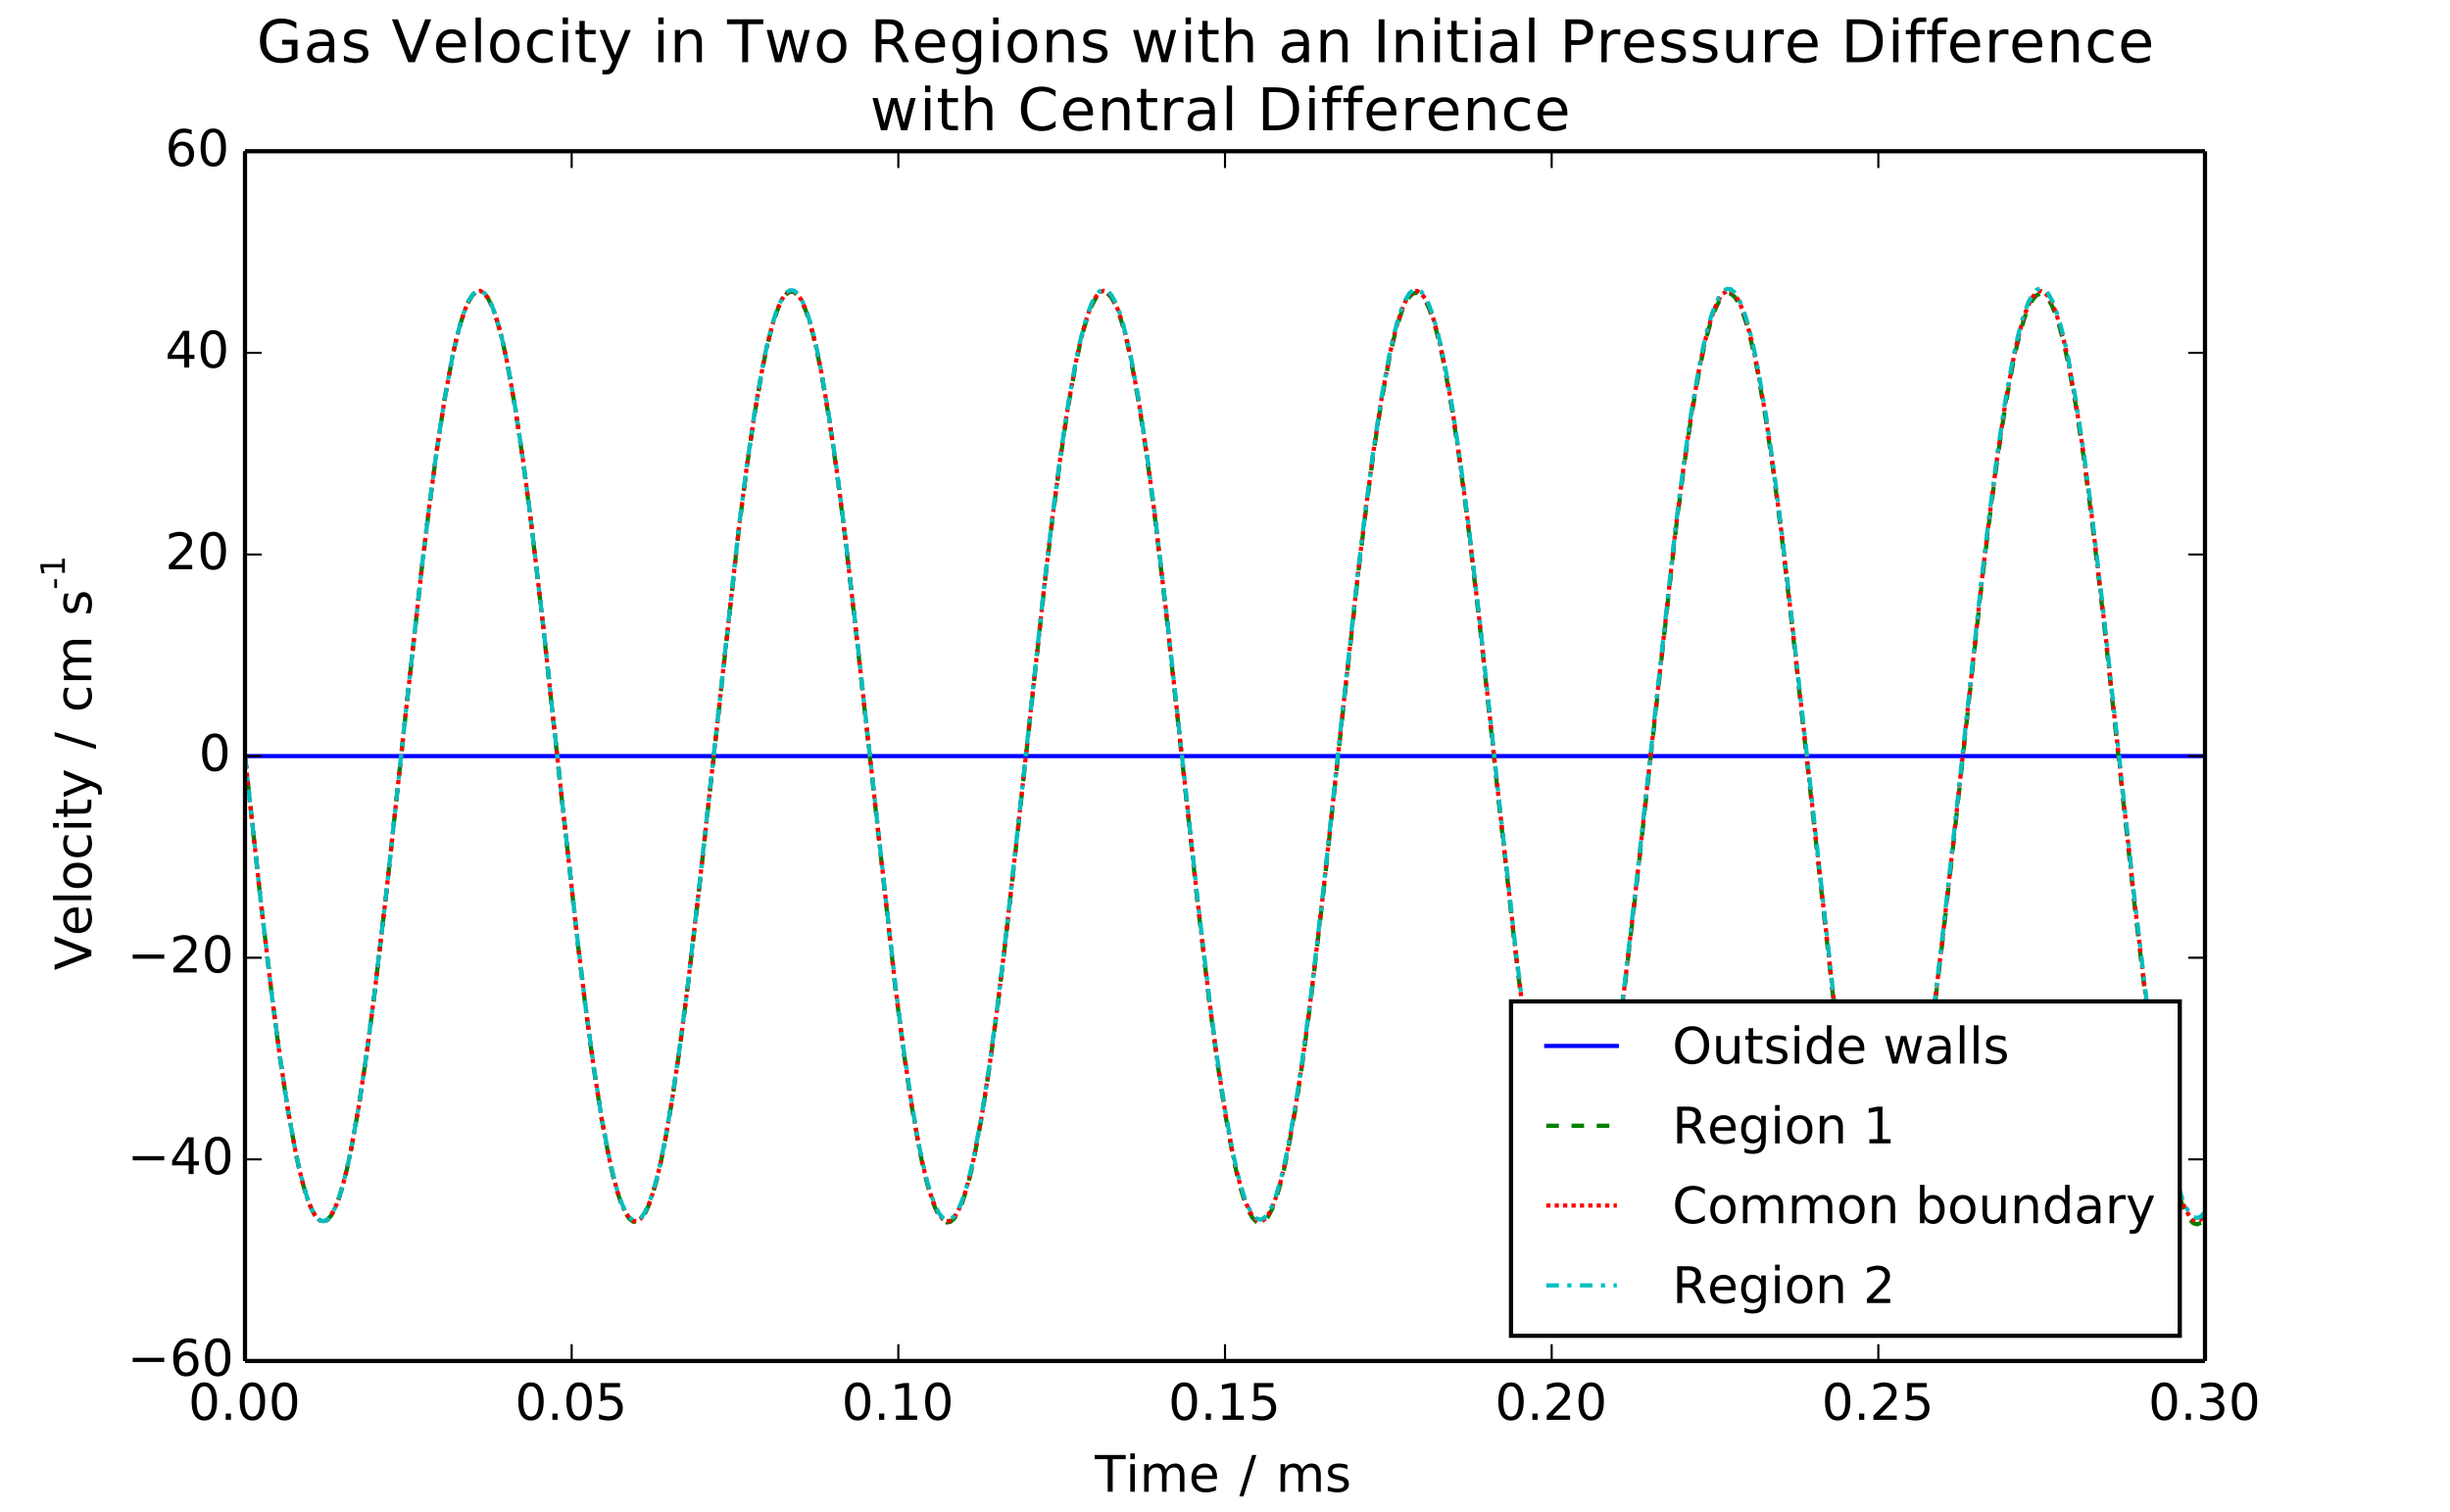 <?xml version="1.0" encoding="UTF-8"?>
<svg xmlns="http://www.w3.org/2000/svg" xmlns:xlink="http://www.w3.org/1999/xlink" width="583.2pt" height="360pt" viewBox="0 0 583.2 360" version="1.1">
<rect x="0" y="0" width="583.2" height="360" fill="#333333" stroke="none"/>
<defs>
<g>
<symbol overflow="visible" id="glyph0-0">
<path style="stroke:none;" d="M 3.812 -7.969 C 3.207 -7.969 2.746 -7.664 2.438 -7.062 C 2.133 -6.469 1.984 -5.566 1.984 -4.359 C 1.984 -3.16 2.133 -2.258 2.438 -1.656 C 2.746 -1.062 3.207 -0.766 3.812 -0.766 C 4.426 -0.766 4.883 -1.062 5.188 -1.656 C 5.496 -2.258 5.656 -3.16 5.656 -4.359 C 5.656 -5.566 5.496 -6.469 5.188 -7.062 C 4.883 -7.664 4.426 -7.969 3.812 -7.969 Z M 3.812 -8.906 C 4.789 -8.906 5.539 -8.512 6.062 -7.734 C 6.582 -6.961 6.844 -5.836 6.844 -4.359 C 6.844 -2.891 6.582 -1.762 6.062 -0.984 C 5.539 -0.211 4.789 0.172 3.812 0.172 C 2.832 0.172 2.082 -0.211 1.562 -0.984 C 1.051 -1.762 0.797 -2.891 0.797 -4.359 C 0.797 -5.836 1.051 -6.961 1.562 -7.734 C 2.082 -8.512 2.832 -8.906 3.812 -8.906 Z M 3.812 -8.906 "/>
</symbol>
<symbol overflow="visible" id="glyph0-1">
<path style="stroke:none;" d="M 1.281 -1.484 L 2.516 -1.484 L 2.516 0 L 1.281 0 Z M 1.281 -1.484 "/>
</symbol>
<symbol overflow="visible" id="glyph0-2">
<path style="stroke:none;" d="M 1.297 -8.75 L 5.938 -8.75 L 5.938 -7.75 L 2.375 -7.75 L 2.375 -5.609 C 2.551 -5.668 2.723 -5.711 2.891 -5.734 C 3.066 -5.762 3.238 -5.781 3.406 -5.781 C 4.383 -5.781 5.16 -5.508 5.734 -4.969 C 6.305 -4.438 6.594 -3.715 6.594 -2.812 C 6.594 -1.863 6.293 -1.129 5.703 -0.609 C 5.117 -0.086 4.293 0.172 3.234 0.172 C 2.859 0.172 2.477 0.137 2.094 0.078 C 1.719 0.016 1.324 -0.078 0.922 -0.203 L 0.922 -1.391 C 1.273 -1.203 1.641 -1.059 2.016 -0.969 C 2.387 -0.875 2.785 -0.828 3.203 -0.828 C 3.879 -0.828 4.414 -1.004 4.812 -1.359 C 5.207 -1.711 5.406 -2.195 5.406 -2.812 C 5.406 -3.414 5.207 -3.895 4.812 -4.25 C 4.414 -4.602 3.879 -4.781 3.203 -4.781 C 2.891 -4.781 2.57 -4.742 2.25 -4.672 C 1.938 -4.609 1.617 -4.504 1.297 -4.359 Z M 1.297 -8.75 "/>
</symbol>
<symbol overflow="visible" id="glyph0-3">
<path style="stroke:none;" d="M 1.484 -1 L 3.422 -1 L 3.422 -7.672 L 1.312 -7.25 L 1.312 -8.328 L 3.406 -8.75 L 4.594 -8.75 L 4.594 -1 L 6.531 -1 L 6.531 0 L 1.484 0 Z M 1.484 -1 "/>
</symbol>
<symbol overflow="visible" id="glyph0-4">
<path style="stroke:none;" d="M 2.297 -1 L 6.438 -1 L 6.438 0 L 0.875 0 L 0.875 -1 C 1.32 -1.457 1.93 -2.078 2.703 -2.859 C 3.48 -3.648 3.973 -4.16 4.172 -4.391 C 4.555 -4.805 4.82 -5.16 4.969 -5.453 C 5.121 -5.754 5.203 -6.047 5.203 -6.328 C 5.203 -6.793 5.035 -7.176 4.703 -7.469 C 4.379 -7.758 3.957 -7.906 3.438 -7.906 C 3.062 -7.906 2.664 -7.84 2.25 -7.719 C 1.844 -7.594 1.402 -7.395 0.938 -7.125 L 0.938 -8.328 C 1.414 -8.512 1.859 -8.656 2.266 -8.75 C 2.68 -8.852 3.062 -8.906 3.406 -8.906 C 4.309 -8.906 5.035 -8.676 5.578 -8.219 C 6.117 -7.77 6.391 -7.164 6.391 -6.406 C 6.391 -6.051 6.32 -5.711 6.188 -5.391 C 6.051 -5.066 5.805 -4.684 5.453 -4.25 C 5.348 -4.133 5.035 -3.805 4.516 -3.266 C 3.992 -2.723 3.254 -1.965 2.297 -1 Z M 2.297 -1 "/>
</symbol>
<symbol overflow="visible" id="glyph0-5">
<path style="stroke:none;" d="M 4.875 -4.719 C 5.434 -4.594 5.875 -4.336 6.188 -3.953 C 6.508 -3.578 6.672 -3.105 6.672 -2.547 C 6.672 -1.68 6.371 -1.008 5.781 -0.531 C 5.188 -0.062 4.34 0.172 3.25 0.172 C 2.883 0.172 2.504 0.133 2.109 0.062 C 1.723 -0.008 1.324 -0.117 0.922 -0.266 L 0.922 -1.406 C 1.242 -1.219 1.598 -1.07 1.984 -0.969 C 2.379 -0.875 2.789 -0.828 3.219 -0.828 C 3.957 -0.828 4.52 -0.973 4.906 -1.266 C 5.301 -1.555 5.5 -1.984 5.5 -2.547 C 5.5 -3.055 5.316 -3.457 4.953 -3.75 C 4.586 -4.039 4.086 -4.188 3.453 -4.188 L 2.422 -4.188 L 2.422 -5.156 L 3.5 -5.156 C 4.07 -5.156 4.516 -5.27 4.828 -5.5 C 5.137 -5.738 5.297 -6.078 5.297 -6.516 C 5.297 -6.961 5.133 -7.305 4.812 -7.547 C 4.5 -7.785 4.043 -7.906 3.453 -7.906 C 3.117 -7.906 2.762 -7.867 2.391 -7.797 C 2.023 -7.734 1.617 -7.629 1.172 -7.484 L 1.172 -8.531 C 1.629 -8.652 2.051 -8.75 2.438 -8.812 C 2.832 -8.871 3.203 -8.906 3.547 -8.906 C 4.449 -8.906 5.164 -8.699 5.688 -8.297 C 6.207 -7.891 6.469 -7.336 6.469 -6.641 C 6.469 -6.148 6.324 -5.738 6.047 -5.406 C 5.773 -5.07 5.383 -4.84 4.875 -4.719 Z M 4.875 -4.719 "/>
</symbol>
<symbol overflow="visible" id="glyph0-6">
<path style="stroke:none;" d="M -0.031 -8.75 L 7.359 -8.75 L 7.359 -7.75 L 4.266 -7.75 L 4.266 0 L 3.078 0 L 3.078 -7.75 L -0.031 -7.75 Z M -0.031 -8.75 "/>
</symbol>
<symbol overflow="visible" id="glyph0-7">
<path style="stroke:none;" d="M 1.125 -6.562 L 2.203 -6.562 L 2.203 0 L 1.125 0 Z M 1.125 -9.125 L 2.203 -9.125 L 2.203 -7.75 L 1.125 -7.75 Z M 1.125 -9.125 "/>
</symbol>
<symbol overflow="visible" id="glyph0-8">
<path style="stroke:none;" d="M 6.234 -5.297 C 6.504 -5.785 6.828 -6.145 7.203 -6.375 C 7.574 -6.602 8.02 -6.719 8.531 -6.719 C 9.215 -6.719 9.742 -6.477 10.109 -6 C 10.48 -5.52 10.672 -4.84 10.672 -3.969 L 10.672 0 L 9.594 0 L 9.594 -3.922 C 9.594 -4.555 9.477 -5.023 9.25 -5.328 C 9.031 -5.629 8.691 -5.781 8.234 -5.781 C 7.672 -5.781 7.227 -5.59 6.906 -5.219 C 6.582 -4.852 6.422 -4.348 6.422 -3.703 L 6.422 0 L 5.344 0 L 5.344 -3.922 C 5.344 -4.555 5.227 -5.023 5 -5.328 C 4.781 -5.629 4.434 -5.781 3.969 -5.781 C 3.414 -5.781 2.977 -5.59 2.656 -5.219 C 2.332 -4.852 2.172 -4.348 2.172 -3.703 L 2.172 0 L 1.094 0 L 1.094 -6.562 L 2.172 -6.562 L 2.172 -5.547 C 2.418 -5.941 2.719 -6.234 3.062 -6.422 C 3.402 -6.617 3.812 -6.719 4.281 -6.719 C 4.758 -6.719 5.164 -6.598 5.5 -6.359 C 5.832 -6.117 6.078 -5.762 6.234 -5.297 Z M 6.234 -5.297 "/>
</symbol>
<symbol overflow="visible" id="glyph0-9">
<path style="stroke:none;" d="M 6.75 -3.547 L 6.75 -3.031 L 1.781 -3.031 C 1.832 -2.281 2.055 -1.711 2.453 -1.328 C 2.855 -0.941 3.414 -0.75 4.125 -0.75 C 4.539 -0.75 4.941 -0.797 5.328 -0.891 C 5.723 -0.992 6.113 -1.148 6.5 -1.359 L 6.5 -0.328 C 6.102 -0.172 5.699 -0.051 5.297 0.031 C 4.891 0.121 4.477 0.172 4.062 0.172 C 3.02 0.172 2.191 -0.129 1.578 -0.734 C 0.961 -1.348 0.656 -2.176 0.656 -3.219 C 0.656 -4.289 0.945 -5.141 1.531 -5.766 C 2.113 -6.398 2.895 -6.719 3.875 -6.719 C 4.758 -6.719 5.457 -6.43 5.969 -5.859 C 6.488 -5.297 6.75 -4.523 6.75 -3.547 Z M 5.672 -3.875 C 5.66 -4.457 5.492 -4.926 5.172 -5.281 C 4.848 -5.633 4.418 -5.812 3.891 -5.812 C 3.285 -5.812 2.801 -5.637 2.438 -5.297 C 2.082 -4.953 1.879 -4.473 1.828 -3.859 Z M 5.672 -3.875 "/>
</symbol>
<symbol overflow="visible" id="glyph0-10">
<path style="stroke:none;" d="M 3.047 -8.75 L 4.047 -8.75 L 1 1.109 L 0 1.109 Z M 3.047 -8.75 "/>
</symbol>
<symbol overflow="visible" id="glyph0-11">
<path style="stroke:none;" d="M 5.312 -6.375 L 5.312 -5.344 C 5.008 -5.496 4.691 -5.613 4.359 -5.688 C 4.035 -5.77 3.695 -5.812 3.344 -5.812 C 2.812 -5.812 2.41 -5.727 2.141 -5.562 C 1.867 -5.406 1.734 -5.16 1.734 -4.828 C 1.734 -4.578 1.828 -4.379 2.016 -4.234 C 2.211 -4.098 2.602 -3.965 3.188 -3.844 L 3.547 -3.75 C 4.316 -3.594 4.863 -3.363 5.188 -3.062 C 5.508 -2.758 5.672 -2.34 5.672 -1.812 C 5.672 -1.195 5.426 -0.711 4.938 -0.359 C 4.457 -0.004 3.793 0.172 2.953 0.172 C 2.598 0.172 2.227 0.133 1.844 0.062 C 1.469 0 1.07 -0.098 0.656 -0.234 L 0.656 -1.359 C 1.051 -1.148 1.441 -0.992 1.828 -0.891 C 2.211 -0.785 2.598 -0.734 2.984 -0.734 C 3.48 -0.734 3.867 -0.816 4.141 -0.984 C 4.418 -1.16 4.562 -1.41 4.562 -1.734 C 4.562 -2.023 4.461 -2.25 4.266 -2.406 C 4.066 -2.559 3.633 -2.711 2.969 -2.859 L 2.594 -2.938 C 1.926 -3.082 1.441 -3.301 1.141 -3.594 C 0.848 -3.883 0.703 -4.281 0.703 -4.781 C 0.703 -5.402 0.922 -5.883 1.359 -6.219 C 1.793 -6.551 2.414 -6.719 3.219 -6.719 C 3.613 -6.719 3.988 -6.684 4.344 -6.625 C 4.695 -6.57 5.02 -6.488 5.312 -6.375 Z M 5.312 -6.375 "/>
</symbol>
<symbol overflow="visible" id="glyph0-12">
<path style="stroke:none;" d="M 1.266 -4.266 L 8.781 -4.266 L 8.781 -3.266 L 1.266 -3.266 Z M 1.266 -4.266 "/>
</symbol>
<symbol overflow="visible" id="glyph0-13">
<path style="stroke:none;" d="M 3.969 -4.844 C 3.438 -4.844 3.012 -4.66 2.703 -4.297 C 2.391 -3.93 2.234 -3.434 2.234 -2.812 C 2.234 -2.176 2.391 -1.676 2.703 -1.312 C 3.012 -0.945 3.438 -0.766 3.969 -0.766 C 4.496 -0.766 4.914 -0.945 5.219 -1.312 C 5.527 -1.676 5.688 -2.176 5.688 -2.812 C 5.688 -3.434 5.527 -3.93 5.219 -4.297 C 4.914 -4.66 4.496 -4.844 3.969 -4.844 Z M 6.312 -8.562 L 6.312 -7.484 C 6.008 -7.617 5.707 -7.723 5.406 -7.797 C 5.102 -7.867 4.805 -7.906 4.516 -7.906 C 3.734 -7.906 3.133 -7.637 2.719 -7.109 C 2.312 -6.586 2.074 -5.793 2.016 -4.734 C 2.242 -5.066 2.531 -5.32 2.875 -5.5 C 3.227 -5.684 3.613 -5.781 4.031 -5.781 C 4.902 -5.781 5.598 -5.512 6.109 -4.984 C 6.617 -4.453 6.875 -3.727 6.875 -2.812 C 6.875 -1.906 6.605 -1.18 6.078 -0.641 C 5.547 -0.098 4.84 0.172 3.969 0.172 C 2.945 0.172 2.168 -0.211 1.641 -0.984 C 1.109 -1.762 0.844 -2.891 0.844 -4.359 C 0.844 -5.742 1.172 -6.848 1.828 -7.672 C 2.48 -8.492 3.363 -8.906 4.469 -8.906 C 4.758 -8.906 5.055 -8.871 5.359 -8.812 C 5.66 -8.758 5.977 -8.676 6.312 -8.562 Z M 6.312 -8.562 "/>
</symbol>
<symbol overflow="visible" id="glyph0-14">
<path style="stroke:none;" d="M 4.531 -7.719 L 1.547 -3.047 L 4.531 -3.047 Z M 4.219 -8.75 L 5.719 -8.75 L 5.719 -3.047 L 6.969 -3.047 L 6.969 -2.062 L 5.719 -2.062 L 5.719 0 L 4.531 0 L 4.531 -2.062 L 0.594 -2.062 L 0.594 -3.203 Z M 4.219 -8.75 "/>
</symbol>
<symbol overflow="visible" id="glyph0-15">
<path style="stroke:none;" d="M 4.734 -7.953 C 3.867 -7.953 3.18 -7.629 2.672 -6.984 C 2.172 -6.348 1.922 -5.473 1.922 -4.359 C 1.922 -3.266 2.172 -2.395 2.672 -1.75 C 3.18 -1.113 3.867 -0.797 4.734 -0.797 C 5.586 -0.797 6.266 -1.113 6.766 -1.75 C 7.273 -2.395 7.531 -3.266 7.531 -4.359 C 7.531 -5.473 7.273 -6.348 6.766 -6.984 C 6.266 -7.629 5.586 -7.953 4.734 -7.953 Z M 4.734 -8.906 C 5.949 -8.906 6.926 -8.492 7.656 -7.672 C 8.395 -6.848 8.766 -5.742 8.766 -4.359 C 8.766 -2.984 8.395 -1.883 7.656 -1.062 C 6.926 -0.238 5.949 0.172 4.734 0.172 C 3.504 0.172 2.52 -0.238 1.781 -1.062 C 1.039 -1.883 0.672 -2.984 0.672 -4.359 C 0.672 -5.742 1.039 -6.848 1.781 -7.672 C 2.52 -8.492 3.504 -8.906 4.734 -8.906 Z M 4.734 -8.906 "/>
</symbol>
<symbol overflow="visible" id="glyph0-16">
<path style="stroke:none;" d="M 1.016 -2.594 L 1.016 -6.562 L 2.094 -6.562 L 2.094 -2.625 C 2.094 -2.008 2.211 -1.543 2.453 -1.234 C 2.699 -0.922 3.066 -0.766 3.547 -0.766 C 4.129 -0.766 4.586 -0.945 4.922 -1.312 C 5.262 -1.684 5.438 -2.195 5.438 -2.844 L 5.438 -6.562 L 6.516 -6.562 L 6.516 0 L 5.438 0 L 5.438 -1.016 C 5.176 -0.609 4.871 -0.305 4.531 -0.109 C 4.188 0.074 3.785 0.172 3.328 0.172 C 2.566 0.172 1.988 -0.062 1.594 -0.531 C 1.207 -0.996 1.016 -1.688 1.016 -2.594 Z M 3.734 -6.719 Z M 3.734 -6.719 "/>
</symbol>
<symbol overflow="visible" id="glyph0-17">
<path style="stroke:none;" d="M 2.203 -8.422 L 2.203 -6.562 L 4.422 -6.562 L 4.422 -5.719 L 2.203 -5.719 L 2.203 -2.156 C 2.203 -1.625 2.273 -1.277 2.422 -1.125 C 2.566 -0.977 2.863 -0.906 3.312 -0.906 L 4.422 -0.906 L 4.422 0 L 3.312 0 C 2.477 0 1.898 -0.156 1.578 -0.469 C 1.266 -0.777 1.109 -1.344 1.109 -2.156 L 1.109 -5.719 L 0.328 -5.719 L 0.328 -6.562 L 1.109 -6.562 L 1.109 -8.422 Z M 2.203 -8.422 "/>
</symbol>
<symbol overflow="visible" id="glyph0-18">
<path style="stroke:none;" d="M 5.453 -5.562 L 5.453 -9.125 L 6.531 -9.125 L 6.531 0 L 5.453 0 L 5.453 -0.984 C 5.223 -0.598 4.934 -0.305 4.594 -0.109 C 4.25 0.074 3.832 0.172 3.344 0.172 C 2.551 0.172 1.902 -0.145 1.406 -0.781 C 0.906 -1.414 0.656 -2.25 0.656 -3.281 C 0.656 -4.309 0.906 -5.141 1.406 -5.766 C 1.902 -6.398 2.551 -6.719 3.344 -6.719 C 3.832 -6.719 4.25 -6.621 4.594 -6.438 C 4.934 -6.25 5.223 -5.957 5.453 -5.562 Z M 1.781 -3.281 C 1.781 -2.488 1.941 -1.863 2.266 -1.406 C 2.586 -0.957 3.035 -0.734 3.609 -0.734 C 4.18 -0.734 4.629 -0.957 4.953 -1.406 C 5.285 -1.863 5.453 -2.488 5.453 -3.281 C 5.453 -4.07 5.285 -4.691 4.953 -5.141 C 4.629 -5.586 4.18 -5.812 3.609 -5.812 C 3.035 -5.812 2.586 -5.586 2.266 -5.141 C 1.941 -4.691 1.781 -4.07 1.781 -3.281 Z M 1.781 -3.281 "/>
</symbol>
<symbol overflow="visible" id="glyph0-19">
<path style="stroke:none;" d=""/>
</symbol>
<symbol overflow="visible" id="glyph0-20">
<path style="stroke:none;" d="M 0.5 -6.562 L 1.578 -6.562 L 2.938 -1.438 L 4.266 -6.562 L 5.547 -6.562 L 6.891 -1.438 L 8.234 -6.562 L 9.312 -6.562 L 7.594 0 L 6.328 0 L 4.906 -5.375 L 3.5 0 L 2.219 0 Z M 0.5 -6.562 "/>
</symbol>
<symbol overflow="visible" id="glyph0-21">
<path style="stroke:none;" d="M 4.109 -3.297 C 3.242 -3.297 2.637 -3.195 2.297 -3 C 1.961 -2.801 1.797 -2.461 1.797 -1.984 C 1.797 -1.598 1.922 -1.289 2.172 -1.062 C 2.43 -0.844 2.773 -0.734 3.203 -0.734 C 3.805 -0.734 4.285 -0.941 4.641 -1.359 C 5.004 -1.785 5.188 -2.352 5.188 -3.062 L 5.188 -3.297 Z M 6.266 -3.75 L 6.266 0 L 5.188 0 L 5.188 -1 C 4.938 -0.602 4.629 -0.305 4.266 -0.109 C 3.898 0.074 3.449 0.172 2.922 0.172 C 2.242 0.172 1.707 -0.016 1.312 -0.391 C 0.914 -0.773 0.719 -1.281 0.719 -1.906 C 0.719 -2.645 0.961 -3.203 1.453 -3.578 C 1.949 -3.949 2.691 -4.141 3.672 -4.141 L 5.188 -4.141 L 5.188 -4.25 C 5.188 -4.746 5.02 -5.133 4.688 -5.406 C 4.363 -5.676 3.91 -5.812 3.328 -5.812 C 2.953 -5.812 2.582 -5.762 2.219 -5.672 C 1.863 -5.578 1.523 -5.441 1.203 -5.266 L 1.203 -6.266 C 1.598 -6.418 1.977 -6.535 2.344 -6.609 C 2.715 -6.68 3.082 -6.719 3.438 -6.719 C 4.383 -6.719 5.094 -6.473 5.562 -5.984 C 6.027 -5.492 6.266 -4.746 6.266 -3.75 Z M 6.266 -3.75 "/>
</symbol>
<symbol overflow="visible" id="glyph0-22">
<path style="stroke:none;" d="M 1.125 -9.125 L 2.203 -9.125 L 2.203 0 L 1.125 0 Z M 1.125 -9.125 "/>
</symbol>
<symbol overflow="visible" id="glyph0-23">
<path style="stroke:none;" d="M 5.328 -4.109 C 5.574 -4.016 5.82 -3.824 6.062 -3.547 C 6.301 -3.266 6.547 -2.879 6.797 -2.391 L 8 0 L 6.719 0 L 5.609 -2.25 C 5.316 -2.832 5.035 -3.219 4.766 -3.406 C 4.492 -3.602 4.121 -3.703 3.656 -3.703 L 2.359 -3.703 L 2.359 0 L 1.172 0 L 1.172 -8.75 L 3.844 -8.75 C 4.84 -8.75 5.586 -8.539 6.078 -8.125 C 6.574 -7.707 6.828 -7.074 6.828 -6.234 C 6.828 -5.68 6.695 -5.223 6.438 -4.859 C 6.188 -4.492 5.816 -4.242 5.328 -4.109 Z M 2.359 -7.781 L 2.359 -4.672 L 3.844 -4.672 C 4.414 -4.672 4.848 -4.801 5.141 -5.062 C 5.43 -5.332 5.578 -5.723 5.578 -6.234 C 5.578 -6.742 5.43 -7.129 5.141 -7.391 C 4.848 -7.648 4.414 -7.781 3.844 -7.781 Z M 2.359 -7.781 "/>
</symbol>
<symbol overflow="visible" id="glyph0-24">
<path style="stroke:none;" d="M 5.453 -3.359 C 5.453 -4.137 5.289 -4.742 4.969 -5.172 C 4.645 -5.598 4.191 -5.812 3.609 -5.812 C 3.035 -5.812 2.586 -5.598 2.266 -5.172 C 1.941 -4.742 1.781 -4.137 1.781 -3.359 C 1.781 -2.578 1.941 -1.973 2.266 -1.547 C 2.586 -1.117 3.035 -0.906 3.609 -0.906 C 4.191 -0.906 4.645 -1.117 4.969 -1.547 C 5.289 -1.973 5.453 -2.578 5.453 -3.359 Z M 6.531 -0.812 C 6.531 0.301 6.277 1.129 5.781 1.672 C 5.289 2.223 4.527 2.5 3.5 2.5 C 3.125 2.5 2.762 2.465 2.422 2.406 C 2.086 2.352 1.762 2.27 1.453 2.156 L 1.453 1.109 C 1.762 1.273 2.078 1.398 2.391 1.484 C 2.699 1.566 3.016 1.609 3.328 1.609 C 4.035 1.609 4.566 1.418 4.922 1.047 C 5.273 0.68 5.453 0.121 5.453 -0.625 L 5.453 -1.156 C 5.223 -0.77 4.934 -0.477 4.594 -0.281 C 4.25 -0.094 3.832 0 3.344 0 C 2.539 0 1.887 -0.305 1.391 -0.922 C 0.898 -1.535 0.656 -2.348 0.656 -3.359 C 0.656 -4.367 0.898 -5.18 1.391 -5.797 C 1.887 -6.41 2.539 -6.719 3.344 -6.719 C 3.832 -6.719 4.25 -6.617 4.594 -6.422 C 4.934 -6.234 5.223 -5.945 5.453 -5.562 L 5.453 -6.562 L 6.531 -6.562 Z M 6.531 -0.812 "/>
</symbol>
<symbol overflow="visible" id="glyph0-25">
<path style="stroke:none;" d="M 3.672 -5.812 C 3.098 -5.812 2.637 -5.582 2.297 -5.125 C 1.961 -4.676 1.797 -4.059 1.797 -3.281 C 1.797 -2.488 1.961 -1.867 2.297 -1.422 C 2.629 -0.973 3.086 -0.75 3.672 -0.75 C 4.242 -0.75 4.695 -0.973 5.031 -1.422 C 5.371 -1.879 5.547 -2.5 5.547 -3.281 C 5.547 -4.051 5.371 -4.664 5.031 -5.125 C 4.695 -5.582 4.242 -5.812 3.672 -5.812 Z M 3.672 -6.719 C 4.605 -6.719 5.344 -6.41 5.875 -5.797 C 6.414 -5.191 6.688 -4.352 6.688 -3.281 C 6.688 -2.207 6.414 -1.363 5.875 -0.75 C 5.344 -0.133 4.605 0.172 3.672 0.172 C 2.734 0.172 1.992 -0.133 1.453 -0.75 C 0.922 -1.363 0.656 -2.207 0.656 -3.281 C 0.656 -4.352 0.922 -5.191 1.453 -5.797 C 1.992 -6.41 2.734 -6.719 3.672 -6.719 Z M 3.672 -6.719 "/>
</symbol>
<symbol overflow="visible" id="glyph0-26">
<path style="stroke:none;" d="M 6.594 -3.969 L 6.594 0 L 5.516 0 L 5.516 -3.922 C 5.516 -4.543 5.387 -5.008 5.141 -5.312 C 4.898 -5.621 4.539 -5.781 4.062 -5.781 C 3.477 -5.781 3.012 -5.59 2.672 -5.219 C 2.336 -4.852 2.172 -4.348 2.172 -3.703 L 2.172 0 L 1.094 0 L 1.094 -6.562 L 2.172 -6.562 L 2.172 -5.547 C 2.43 -5.941 2.734 -6.234 3.078 -6.422 C 3.43 -6.617 3.836 -6.719 4.297 -6.719 C 5.043 -6.719 5.613 -6.48 6 -6.016 C 6.395 -5.555 6.594 -4.871 6.594 -3.969 Z M 6.594 -3.969 "/>
</symbol>
<symbol overflow="visible" id="glyph0-27">
<path style="stroke:none;" d="M 7.734 -8.078 L 7.734 -6.828 C 7.328 -7.199 6.898 -7.477 6.453 -7.656 C 6.004 -7.84 5.523 -7.938 5.016 -7.938 C 4.016 -7.938 3.246 -7.629 2.719 -7.016 C 2.188 -6.398 1.922 -5.512 1.922 -4.359 C 1.922 -3.211 2.188 -2.332 2.719 -1.719 C 3.246 -1.102 4.016 -0.797 5.016 -0.797 C 5.523 -0.797 6.004 -0.891 6.453 -1.078 C 6.898 -1.262 7.328 -1.539 7.734 -1.906 L 7.734 -0.672 C 7.316 -0.391 6.871 -0.176 6.406 -0.031 C 5.945 0.102 5.461 0.172 4.953 0.172 C 3.617 0.172 2.57 -0.234 1.812 -1.047 C 1.051 -1.855 0.672 -2.961 0.672 -4.359 C 0.672 -5.762 1.051 -6.875 1.812 -7.688 C 2.57 -8.496 3.617 -8.906 4.953 -8.906 C 5.473 -8.906 5.961 -8.832 6.422 -8.688 C 6.887 -8.551 7.328 -8.348 7.734 -8.078 Z M 7.734 -8.078 "/>
</symbol>
<symbol overflow="visible" id="glyph0-28">
<path style="stroke:none;" d="M 5.844 -3.281 C 5.844 -4.07 5.676 -4.691 5.344 -5.141 C 5.02 -5.586 4.574 -5.812 4.016 -5.812 C 3.441 -5.812 2.988 -5.586 2.656 -5.141 C 2.332 -4.691 2.172 -4.07 2.172 -3.281 C 2.172 -2.488 2.332 -1.863 2.656 -1.406 C 2.988 -0.957 3.441 -0.734 4.016 -0.734 C 4.574 -0.734 5.02 -0.957 5.344 -1.406 C 5.676 -1.863 5.844 -2.488 5.844 -3.281 Z M 2.172 -5.562 C 2.398 -5.957 2.688 -6.25 3.031 -6.438 C 3.371 -6.621 3.785 -6.719 4.266 -6.719 C 5.066 -6.719 5.719 -6.398 6.219 -5.766 C 6.715 -5.141 6.969 -4.309 6.969 -3.281 C 6.969 -2.25 6.715 -1.414 6.219 -0.781 C 5.719 -0.145 5.066 0.172 4.266 0.172 C 3.785 0.172 3.371 0.074 3.031 -0.109 C 2.688 -0.305 2.398 -0.598 2.172 -0.984 L 2.172 0 L 1.094 0 L 1.094 -9.125 L 2.172 -9.125 Z M 2.172 -5.562 "/>
</symbol>
<symbol overflow="visible" id="glyph0-29">
<path style="stroke:none;" d="M 4.938 -5.562 C 4.812 -5.621 4.676 -5.672 4.531 -5.703 C 4.395 -5.742 4.238 -5.766 4.062 -5.766 C 3.457 -5.766 2.988 -5.566 2.656 -5.172 C 2.332 -4.773 2.172 -4.199 2.172 -3.453 L 2.172 0 L 1.094 0 L 1.094 -6.562 L 2.172 -6.562 L 2.172 -5.547 C 2.398 -5.941 2.695 -6.234 3.062 -6.422 C 3.426 -6.617 3.867 -6.719 4.391 -6.719 C 4.461 -6.719 4.539 -6.711 4.625 -6.703 C 4.715 -6.691 4.816 -6.676 4.922 -6.656 Z M 4.938 -5.562 "/>
</symbol>
<symbol overflow="visible" id="glyph0-30">
<path style="stroke:none;" d="M 3.859 0.609 C 3.555 1.387 3.258 1.898 2.969 2.141 C 2.676 2.379 2.289 2.5 1.812 2.5 L 0.953 2.5 L 0.953 1.594 L 1.578 1.594 C 1.879 1.594 2.109 1.52 2.266 1.375 C 2.43 1.238 2.613 0.91 2.812 0.391 L 3.016 -0.109 L 0.359 -6.562 L 1.5 -6.562 L 3.547 -1.438 L 5.609 -6.562 L 6.75 -6.562 Z M 3.859 0.609 "/>
</symbol>
<symbol overflow="visible" id="glyph1-0">
<path style="stroke:none;" d="M 0 -3.438 L -8.75 -0.094 L -8.75 -1.328 L -1.391 -4.109 L -8.75 -6.875 L -8.75 -8.109 L 0 -4.781 Z M 0 -3.438 "/>
</symbol>
<symbol overflow="visible" id="glyph1-1">
<path style="stroke:none;" d="M -3.547 -6.75 L -3.031 -6.75 L -3.031 -1.781 C -2.281 -1.832 -1.711 -2.055 -1.328 -2.453 C -0.941 -2.855 -0.75 -3.414 -0.75 -4.125 C -0.75 -4.539 -0.797 -4.941 -0.891 -5.328 C -0.992 -5.723 -1.148 -6.113 -1.359 -6.5 L -0.328 -6.5 C -0.172 -6.102 -0.051 -5.699 0.031 -5.297 C 0.121 -4.891 0.172 -4.477 0.172 -4.062 C 0.172 -3.02 -0.129 -2.191 -0.734 -1.578 C -1.348 -0.961 -2.176 -0.656 -3.219 -0.656 C -4.289 -0.656 -5.141 -0.945 -5.766 -1.531 C -6.398 -2.113 -6.719 -2.895 -6.719 -3.875 C -6.719 -4.758 -6.43 -5.457 -5.859 -5.969 C -5.297 -6.488 -4.523 -6.75 -3.547 -6.75 Z M -3.875 -5.672 C -4.457 -5.66 -4.926 -5.492 -5.281 -5.172 C -5.633 -4.848 -5.812 -4.418 -5.812 -3.891 C -5.812 -3.285 -5.637 -2.801 -5.297 -2.438 C -4.953 -2.082 -4.473 -1.879 -3.859 -1.828 Z M -3.875 -5.672 "/>
</symbol>
<symbol overflow="visible" id="glyph1-2">
<path style="stroke:none;" d="M -9.125 -1.125 L -9.125 -2.203 L 0 -2.203 L 0 -1.125 Z M -9.125 -1.125 "/>
</symbol>
<symbol overflow="visible" id="glyph1-3">
<path style="stroke:none;" d="M -5.812 -3.672 C -5.812 -3.098 -5.582 -2.637 -5.125 -2.297 C -4.676 -1.961 -4.059 -1.797 -3.281 -1.797 C -2.488 -1.797 -1.867 -1.961 -1.422 -2.297 C -0.973 -2.629 -0.75 -3.086 -0.75 -3.672 C -0.75 -4.242 -0.973 -4.695 -1.422 -5.031 C -1.879 -5.371 -2.5 -5.547 -3.281 -5.547 C -4.051 -5.547 -4.664 -5.371 -5.125 -5.031 C -5.582 -4.695 -5.812 -4.242 -5.812 -3.672 Z M -6.719 -3.672 C -6.719 -4.605 -6.41 -5.344 -5.797 -5.875 C -5.191 -6.414 -4.352 -6.688 -3.281 -6.688 C -2.207 -6.688 -1.363 -6.414 -0.75 -5.875 C -0.133 -5.344 0.172 -4.605 0.172 -3.672 C 0.172 -2.734 -0.133 -1.992 -0.75 -1.453 C -1.363 -0.922 -2.207 -0.656 -3.281 -0.656 C -4.352 -0.656 -5.191 -0.922 -5.797 -1.453 C -6.41 -1.992 -6.719 -2.734 -6.719 -3.672 Z M -6.719 -3.672 "/>
</symbol>
<symbol overflow="visible" id="glyph1-4">
<path style="stroke:none;" d="M -6.312 -5.859 L -5.297 -5.859 C -5.473 -5.547 -5.602 -5.238 -5.688 -4.938 C -5.77 -4.633 -5.812 -4.324 -5.812 -4.016 C -5.812 -3.305 -5.586 -2.758 -5.141 -2.375 C -4.703 -1.988 -4.082 -1.797 -3.281 -1.797 C -2.477 -1.797 -1.852 -1.988 -1.406 -2.375 C -0.969 -2.758 -0.75 -3.305 -0.75 -4.016 C -0.75 -4.324 -0.789 -4.633 -0.875 -4.938 C -0.957 -5.238 -1.082 -5.547 -1.25 -5.859 L -0.25 -5.859 C -0.113 -5.555 -0.008 -5.242 0.062 -4.922 C 0.133 -4.598 0.172 -4.254 0.172 -3.891 C 0.172 -2.898 -0.133 -2.113 -0.75 -1.531 C -1.371 -0.945 -2.219 -0.656 -3.281 -0.656 C -4.34 -0.656 -5.18 -0.945 -5.797 -1.531 C -6.41 -2.121 -6.719 -2.938 -6.719 -3.969 C -6.719 -4.289 -6.68 -4.609 -6.609 -4.922 C -6.547 -5.242 -6.445 -5.555 -6.312 -5.859 Z M -6.312 -5.859 "/>
</symbol>
<symbol overflow="visible" id="glyph1-5">
<path style="stroke:none;" d="M -6.562 -1.125 L -6.562 -2.203 L 0 -2.203 L 0 -1.125 Z M -9.125 -1.125 L -9.125 -2.203 L -7.75 -2.203 L -7.75 -1.125 Z M -9.125 -1.125 "/>
</symbol>
<symbol overflow="visible" id="glyph1-6">
<path style="stroke:none;" d="M -8.422 -2.203 L -6.562 -2.203 L -6.562 -4.422 L -5.719 -4.422 L -5.719 -2.203 L -2.156 -2.203 C -1.625 -2.203 -1.277 -2.273 -1.125 -2.422 C -0.977 -2.566 -0.906 -2.863 -0.906 -3.312 L -0.906 -4.422 L 0 -4.422 L 0 -3.312 C 0 -2.477 -0.156 -1.898 -0.469 -1.578 C -0.777 -1.266 -1.344 -1.109 -2.156 -1.109 L -5.719 -1.109 L -5.719 -0.328 L -6.562 -0.328 L -6.562 -1.109 L -8.422 -1.109 Z M -8.422 -2.203 "/>
</symbol>
<symbol overflow="visible" id="glyph1-7">
<path style="stroke:none;" d="M 0.609 -3.859 C 1.387 -3.555 1.898 -3.258 2.141 -2.969 C 2.379 -2.676 2.5 -2.289 2.5 -1.812 L 2.5 -0.953 L 1.594 -0.953 L 1.594 -1.578 C 1.594 -1.879 1.52 -2.109 1.375 -2.266 C 1.238 -2.43 0.91 -2.613 0.391 -2.812 L -0.109 -3.016 L -6.562 -0.359 L -6.562 -1.5 L -1.438 -3.547 L -6.562 -5.609 L -6.562 -6.75 Z M 0.609 -3.859 "/>
</symbol>
<symbol overflow="visible" id="glyph1-8">
<path style="stroke:none;" d="M -8.75 -3.047 L -8.75 -4.047 L 1.109 -1 L 1.109 0 Z M -8.75 -3.047 "/>
</symbol>
<symbol overflow="visible" id="glyph1-9">
<path style="stroke:none;" d="M -5.297 -6.234 C -5.785 -6.504 -6.145 -6.828 -6.375 -7.203 C -6.602 -7.574 -6.719 -8.02 -6.719 -8.531 C -6.719 -9.215 -6.477 -9.742 -6 -10.109 C -5.52 -10.48 -4.84 -10.672 -3.969 -10.672 L 0 -10.672 L 0 -9.594 L -3.922 -9.594 C -4.555 -9.594 -5.023 -9.477 -5.328 -9.25 C -5.629 -9.031 -5.781 -8.691 -5.781 -8.234 C -5.781 -7.672 -5.59 -7.227 -5.219 -6.906 C -4.852 -6.582 -4.348 -6.422 -3.703 -6.422 L 0 -6.422 L 0 -5.344 L -3.922 -5.344 C -4.555 -5.344 -5.023 -5.227 -5.328 -5 C -5.629 -4.781 -5.781 -4.434 -5.781 -3.969 C -5.781 -3.414 -5.59 -2.977 -5.219 -2.656 C -4.852 -2.332 -4.348 -2.172 -3.703 -2.172 L 0 -2.172 L 0 -1.094 L -6.562 -1.094 L -6.562 -2.172 L -5.547 -2.172 C -5.941 -2.418 -6.234 -2.719 -6.422 -3.062 C -6.617 -3.402 -6.719 -3.812 -6.719 -4.281 C -6.719 -4.758 -6.598 -5.164 -6.359 -5.5 C -6.117 -5.832 -5.762 -6.078 -5.297 -6.234 Z M -5.297 -6.234 "/>
</symbol>
<symbol overflow="visible" id="glyph1-10">
<path style="stroke:none;" d="M -6.375 -5.312 L -5.344 -5.312 C -5.496 -5.008 -5.613 -4.691 -5.688 -4.359 C -5.77 -4.035 -5.812 -3.695 -5.812 -3.344 C -5.812 -2.812 -5.727 -2.41 -5.562 -2.141 C -5.406 -1.867 -5.16 -1.734 -4.828 -1.734 C -4.578 -1.734 -4.379 -1.828 -4.234 -2.016 C -4.098 -2.211 -3.965 -2.602 -3.844 -3.188 L -3.75 -3.547 C -3.594 -4.316 -3.363 -4.863 -3.062 -5.188 C -2.758 -5.508 -2.34 -5.672 -1.812 -5.672 C -1.195 -5.672 -0.711 -5.426 -0.359 -4.938 C -0.004 -4.457 0.172 -3.793 0.172 -2.953 C 0.172 -2.598 0.133 -2.227 0.062 -1.844 C 0 -1.469 -0.098 -1.07 -0.234 -0.656 L -1.359 -0.656 C -1.148 -1.051 -0.992 -1.441 -0.891 -1.828 C -0.785 -2.211 -0.734 -2.598 -0.734 -2.984 C -0.734 -3.48 -0.816 -3.867 -0.984 -4.141 C -1.16 -4.418 -1.41 -4.562 -1.734 -4.562 C -2.023 -4.562 -2.25 -4.461 -2.406 -4.266 C -2.559 -4.066 -2.711 -3.633 -2.859 -2.969 L -2.938 -2.594 C -3.082 -1.926 -3.301 -1.441 -3.594 -1.141 C -3.883 -0.848 -4.281 -0.703 -4.781 -0.703 C -5.402 -0.703 -5.883 -0.922 -6.219 -1.359 C -6.551 -1.793 -6.719 -2.414 -6.719 -3.219 C -6.719 -3.613 -6.684 -3.988 -6.625 -4.344 C -6.57 -4.695 -6.488 -5.02 -6.375 -5.312 Z M -6.375 -5.312 "/>
</symbol>
<symbol overflow="visible" id="glyph2-0">
<path style="stroke:none;" d="M -2.516 -0.391 L -2.516 -2.5 L -1.875 -2.5 L -1.875 -0.391 Z M -2.516 -0.391 "/>
</symbol>
<symbol overflow="visible" id="glyph2-1">
<path style="stroke:none;" d="M -0.672 -1 L -0.672 -2.281 L -5.109 -2.281 L -4.828 -0.875 L -5.547 -0.875 L -5.828 -2.281 L -5.828 -3.062 L -0.672 -3.062 L -0.672 -4.359 L 0 -4.359 L 0 -1 Z M -0.672 -1 "/>
</symbol>
<symbol overflow="visible" id="glyph3-0">
<path style="stroke:none;" d="M 8.328 -1.453 L 8.328 -4.203 L 6.078 -4.203 L 6.078 -5.328 L 9.703 -5.328 L 9.703 -0.953 C 9.172 -0.578 8.582 -0.289 7.938 -0.094 C 7.289 0.102 6.602 0.203 5.875 0.203 C 4.281 0.203 3.027 -0.258 2.125 -1.188 C 1.227 -2.121 0.781 -3.426 0.781 -5.094 C 0.781 -6.758 1.227 -8.055 2.125 -8.984 C 3.027 -9.918 4.281 -10.391 5.875 -10.391 C 6.539 -10.391 7.172 -10.305 7.766 -10.141 C 8.367 -9.984 8.926 -9.742 9.438 -9.422 L 9.438 -7.953 C 8.926 -8.379 8.383 -8.703 7.812 -8.922 C 7.238 -9.137 6.633 -9.25 6 -9.25 C 4.75 -9.25 3.809 -8.898 3.188 -8.203 C 2.562 -7.516 2.25 -6.477 2.25 -5.094 C 2.25 -3.719 2.562 -2.68 3.188 -1.984 C 3.809 -1.285 4.75 -0.938 6 -0.938 C 6.488 -0.938 6.922 -0.977 7.297 -1.062 C 7.68 -1.145 8.023 -1.273 8.328 -1.453 Z M 8.328 -1.453 "/>
</symbol>
<symbol overflow="visible" id="glyph3-1">
<path style="stroke:none;" d="M 4.797 -3.844 C 3.785 -3.844 3.082 -3.727 2.688 -3.5 C 2.289 -3.27 2.094 -2.871 2.094 -2.312 C 2.094 -1.863 2.238 -1.508 2.531 -1.25 C 2.832 -0.988 3.234 -0.859 3.734 -0.859 C 4.43 -0.859 4.988 -1.102 5.406 -1.594 C 5.832 -2.09 6.047 -2.75 6.047 -3.562 L 6.047 -3.844 Z M 7.312 -4.375 L 7.312 0 L 6.047 0 L 6.047 -1.156 C 5.766 -0.695 5.402 -0.352 4.969 -0.125 C 4.539 0.09 4.02 0.203 3.406 0.203 C 2.625 0.203 1.996 -0.016 1.531 -0.453 C 1.07 -0.898 0.844 -1.492 0.844 -2.234 C 0.844 -3.086 1.129 -3.734 1.703 -4.172 C 2.285 -4.605 3.145 -4.828 4.281 -4.828 L 6.047 -4.828 L 6.047 -4.953 C 6.047 -5.535 5.852 -5.984 5.469 -6.297 C 5.094 -6.617 4.559 -6.781 3.875 -6.781 C 3.438 -6.781 3.008 -6.723 2.594 -6.609 C 2.176 -6.504 1.777 -6.348 1.406 -6.141 L 1.406 -7.312 C 1.863 -7.488 2.305 -7.617 2.734 -7.703 C 3.168 -7.793 3.594 -7.844 4 -7.844 C 5.113 -7.844 5.941 -7.555 6.484 -6.984 C 7.035 -6.41 7.312 -5.539 7.312 -4.375 Z M 7.312 -4.375 "/>
</symbol>
<symbol overflow="visible" id="glyph3-2">
<path style="stroke:none;" d="M 6.203 -7.438 L 6.203 -6.234 C 5.848 -6.418 5.477 -6.555 5.094 -6.641 C 4.707 -6.73 4.309 -6.781 3.906 -6.781 C 3.281 -6.781 2.809 -6.684 2.5 -6.5 C 2.188 -6.312 2.031 -6.023 2.031 -5.641 C 2.031 -5.348 2.141 -5.117 2.359 -4.953 C 2.586 -4.785 3.039 -4.629 3.719 -4.484 L 4.141 -4.375 C 5.035 -4.188 5.672 -3.914 6.047 -3.562 C 6.418 -3.219 6.609 -2.73 6.609 -2.109 C 6.609 -1.398 6.324 -0.836 5.766 -0.422 C 5.203 -0.004 4.43 0.203 3.453 0.203 C 3.035 0.203 2.602 0.16 2.156 0.078 C 1.719 -0.004 1.254 -0.125 0.766 -0.281 L 0.766 -1.578 C 1.223 -1.336 1.676 -1.152 2.125 -1.031 C 2.582 -0.914 3.031 -0.859 3.469 -0.859 C 4.059 -0.859 4.516 -0.957 4.828 -1.156 C 5.148 -1.363 5.312 -1.648 5.312 -2.016 C 5.312 -2.355 5.195 -2.617 4.969 -2.797 C 4.738 -2.98 4.23 -3.16 3.453 -3.328 L 3.016 -3.438 C 2.242 -3.59 1.68 -3.844 1.328 -4.188 C 0.984 -4.527 0.812 -4.992 0.812 -5.578 C 0.812 -6.305 1.066 -6.863 1.578 -7.25 C 2.086 -7.645 2.812 -7.844 3.75 -7.844 C 4.215 -7.844 4.656 -7.805 5.062 -7.734 C 5.477 -7.672 5.859 -7.57 6.203 -7.438 Z M 6.203 -7.438 "/>
</symbol>
<symbol overflow="visible" id="glyph3-3">
<path style="stroke:none;" d=""/>
</symbol>
<symbol overflow="visible" id="glyph3-4">
<path style="stroke:none;" d="M 4 0 L 0.109 -10.203 L 1.547 -10.203 L 4.781 -1.609 L 8.031 -10.203 L 9.469 -10.203 L 5.578 0 Z M 4 0 "/>
</symbol>
<symbol overflow="visible" id="glyph3-5">
<path style="stroke:none;" d="M 7.875 -4.141 L 7.875 -3.531 L 2.078 -3.531 C 2.137 -2.664 2.398 -2.004 2.859 -1.547 C 3.324 -1.098 3.977 -0.875 4.812 -0.875 C 5.301 -0.875 5.77 -0.93 6.219 -1.047 C 6.676 -1.16 7.129 -1.336 7.578 -1.578 L 7.578 -0.391 C 7.117 -0.203 6.648 -0.055 6.172 0.047 C 5.703 0.148 5.227 0.203 4.75 0.203 C 3.52 0.203 2.543 -0.148 1.828 -0.859 C 1.117 -1.574 0.766 -2.539 0.766 -3.75 C 0.766 -5.008 1.102 -6.004 1.781 -6.734 C 2.457 -7.473 3.375 -7.844 4.531 -7.844 C 5.559 -7.844 6.375 -7.508 6.969 -6.844 C 7.57 -6.188 7.875 -5.285 7.875 -4.141 Z M 6.609 -4.516 C 6.598 -5.199 6.402 -5.75 6.031 -6.156 C 5.656 -6.57 5.16 -6.781 4.547 -6.781 C 3.836 -6.781 3.27 -6.574 2.844 -6.172 C 2.426 -5.773 2.184 -5.215 2.125 -4.5 Z M 6.609 -4.516 "/>
</symbol>
<symbol overflow="visible" id="glyph3-6">
<path style="stroke:none;" d="M 1.312 -10.641 L 2.578 -10.641 L 2.578 0 L 1.312 0 Z M 1.312 -10.641 "/>
</symbol>
<symbol overflow="visible" id="glyph3-7">
<path style="stroke:none;" d="M 4.281 -6.781 C 3.613 -6.781 3.082 -6.512 2.688 -5.984 C 2.289 -5.461 2.094 -4.742 2.094 -3.828 C 2.094 -2.91 2.285 -2.184 2.672 -1.656 C 3.066 -1.133 3.602 -0.875 4.281 -0.875 C 4.957 -0.875 5.488 -1.133 5.875 -1.656 C 6.27 -2.184 6.469 -2.91 6.469 -3.828 C 6.469 -4.73 6.27 -5.453 5.875 -5.984 C 5.488 -6.512 4.957 -6.781 4.281 -6.781 Z M 4.281 -7.844 C 5.371 -7.844 6.234 -7.48 6.859 -6.766 C 7.48 -6.055 7.797 -5.074 7.797 -3.828 C 7.797 -2.566 7.48 -1.574 6.859 -0.859 C 6.234 -0.148 5.371 0.203 4.281 0.203 C 3.188 0.203 2.324 -0.148 1.703 -0.859 C 1.078 -1.574 0.766 -2.566 0.766 -3.828 C 0.766 -5.074 1.078 -6.055 1.703 -6.766 C 2.324 -7.48 3.188 -7.844 4.281 -7.844 Z M 4.281 -7.844 "/>
</symbol>
<symbol overflow="visible" id="glyph3-8">
<path style="stroke:none;" d="M 6.828 -7.359 L 6.828 -6.188 C 6.473 -6.383 6.113 -6.531 5.75 -6.625 C 5.395 -6.727 5.035 -6.781 4.672 -6.781 C 3.859 -6.781 3.223 -6.52 2.766 -6 C 2.316 -5.477 2.094 -4.754 2.094 -3.828 C 2.094 -2.891 2.316 -2.16 2.766 -1.641 C 3.223 -1.129 3.859 -0.875 4.672 -0.875 C 5.035 -0.875 5.395 -0.922 5.75 -1.016 C 6.113 -1.105 6.473 -1.254 6.828 -1.453 L 6.828 -0.297 C 6.473 -0.129 6.105 -0.004 5.734 0.078 C 5.359 0.16 4.961 0.203 4.547 0.203 C 3.391 0.203 2.465 -0.156 1.781 -0.875 C 1.102 -1.602 0.766 -2.586 0.766 -3.828 C 0.766 -5.066 1.109 -6.047 1.797 -6.766 C 2.48 -7.48 3.426 -7.844 4.625 -7.844 C 5.008 -7.844 5.383 -7.801 5.75 -7.719 C 6.121 -7.645 6.484 -7.523 6.828 -7.359 Z M 6.828 -7.359 "/>
</symbol>
<symbol overflow="visible" id="glyph3-9">
<path style="stroke:none;" d="M 1.312 -7.656 L 2.578 -7.656 L 2.578 0 L 1.312 0 Z M 1.312 -10.641 L 2.578 -10.641 L 2.578 -9.047 L 1.312 -9.047 Z M 1.312 -10.641 "/>
</symbol>
<symbol overflow="visible" id="glyph3-10">
<path style="stroke:none;" d="M 2.562 -9.828 L 2.562 -7.656 L 5.156 -7.656 L 5.156 -6.672 L 2.562 -6.672 L 2.562 -2.516 C 2.562 -1.898 2.645 -1.496 2.812 -1.312 C 2.988 -1.133 3.336 -1.047 3.859 -1.047 L 5.156 -1.047 L 5.156 0 L 3.859 0 C 2.891 0 2.215 -0.18 1.844 -0.547 C 1.477 -0.91 1.297 -1.566 1.297 -2.516 L 1.297 -6.672 L 0.375 -6.672 L 0.375 -7.656 L 1.297 -7.656 L 1.297 -9.828 Z M 2.562 -9.828 "/>
</symbol>
<symbol overflow="visible" id="glyph3-11">
<path style="stroke:none;" d="M 4.5 0.719 C 4.145 1.621 3.793 2.211 3.453 2.484 C 3.117 2.762 2.668 2.906 2.109 2.906 L 1.109 2.906 L 1.109 1.859 L 1.844 1.859 C 2.184 1.859 2.453 1.773 2.641 1.609 C 2.836 1.453 3.051 1.066 3.281 0.453 L 3.516 -0.125 L 0.422 -7.656 L 1.75 -7.656 L 4.141 -1.672 L 6.531 -7.656 L 7.875 -7.656 Z M 4.5 0.719 "/>
</symbol>
<symbol overflow="visible" id="glyph3-12">
<path style="stroke:none;" d="M 7.688 -4.625 L 7.688 0 L 6.422 0 L 6.422 -4.578 C 6.422 -5.305 6.277 -5.848 6 -6.203 C 5.719 -6.566 5.293 -6.75 4.734 -6.75 C 4.055 -6.75 3.52 -6.527 3.125 -6.094 C 2.727 -5.664 2.531 -5.074 2.531 -4.328 L 2.531 0 L 1.266 0 L 1.266 -7.656 L 2.531 -7.656 L 2.531 -6.469 C 2.832 -6.926 3.188 -7.27 3.594 -7.5 C 4.008 -7.727 4.484 -7.844 5.016 -7.844 C 5.887 -7.844 6.551 -7.566 7 -7.016 C 7.457 -6.473 7.688 -5.676 7.688 -4.625 Z M 7.688 -4.625 "/>
</symbol>
<symbol overflow="visible" id="glyph3-13">
<path style="stroke:none;" d="M -0.047 -10.203 L 8.594 -10.203 L 8.594 -9.047 L 4.969 -9.047 L 4.969 0 L 3.578 0 L 3.578 -9.047 L -0.047 -9.047 Z M -0.047 -10.203 "/>
</symbol>
<symbol overflow="visible" id="glyph3-14">
<path style="stroke:none;" d="M 0.594 -7.656 L 1.844 -7.656 L 3.422 -1.688 L 4.984 -7.656 L 6.469 -7.656 L 8.047 -1.688 L 9.609 -7.656 L 10.859 -7.656 L 8.859 0 L 7.375 0 L 5.734 -6.281 L 4.078 0 L 2.594 0 Z M 0.594 -7.656 "/>
</symbol>
<symbol overflow="visible" id="glyph3-15">
<path style="stroke:none;" d="M 6.219 -4.781 C 6.508 -4.688 6.797 -4.473 7.078 -4.141 C 7.355 -3.816 7.641 -3.367 7.922 -2.797 L 9.328 0 L 7.844 0 L 6.531 -2.625 C 6.195 -3.301 5.867 -3.75 5.547 -3.969 C 5.234 -4.195 4.805 -4.312 4.266 -4.312 L 2.75 -4.312 L 2.75 0 L 1.375 0 L 1.375 -10.203 L 4.484 -10.203 C 5.648 -10.203 6.52 -9.957 7.094 -9.469 C 7.676 -8.988 7.969 -8.254 7.969 -7.266 C 7.969 -6.617 7.816 -6.082 7.516 -5.656 C 7.211 -5.238 6.777 -4.945 6.219 -4.781 Z M 2.75 -9.078 L 2.75 -5.453 L 4.484 -5.453 C 5.148 -5.453 5.656 -5.602 6 -5.906 C 6.34 -6.215 6.516 -6.672 6.516 -7.266 C 6.516 -7.855 6.34 -8.305 6 -8.609 C 5.656 -8.918 5.148 -9.078 4.484 -9.078 Z M 2.75 -9.078 "/>
</symbol>
<symbol overflow="visible" id="glyph3-16">
<path style="stroke:none;" d="M 6.359 -3.922 C 6.359 -4.824 6.168 -5.531 5.797 -6.031 C 5.422 -6.527 4.895 -6.781 4.219 -6.781 C 3.539 -6.781 3.012 -6.527 2.641 -6.031 C 2.266 -5.531 2.078 -4.824 2.078 -3.922 C 2.078 -3.016 2.266 -2.305 2.641 -1.797 C 3.012 -1.297 3.539 -1.047 4.219 -1.047 C 4.895 -1.047 5.422 -1.297 5.797 -1.797 C 6.168 -2.305 6.359 -3.016 6.359 -3.922 Z M 7.609 -0.953 C 7.609 0.348 7.316 1.316 6.734 1.953 C 6.16 2.586 5.277 2.906 4.094 2.906 C 3.645 2.906 3.223 2.871 2.828 2.812 C 2.441 2.75 2.066 2.648 1.703 2.516 L 1.703 1.281 C 2.066 1.488 2.426 1.641 2.781 1.734 C 3.145 1.824 3.516 1.875 3.891 1.875 C 4.711 1.875 5.328 1.652 5.734 1.219 C 6.148 0.789 6.359 0.145 6.359 -0.719 L 6.359 -1.344 C 6.098 -0.895 5.762 -0.555 5.359 -0.328 C 4.953 -0.109 4.465 0 3.906 0 C 2.969 0 2.207 -0.352 1.625 -1.062 C 1.051 -1.777 0.766 -2.734 0.766 -3.922 C 0.766 -5.098 1.051 -6.047 1.625 -6.766 C 2.207 -7.48 2.969 -7.844 3.906 -7.844 C 4.465 -7.844 4.953 -7.727 5.359 -7.5 C 5.762 -7.281 6.098 -6.945 6.359 -6.5 L 6.359 -7.656 L 7.609 -7.656 Z M 7.609 -0.953 "/>
</symbol>
<symbol overflow="visible" id="glyph3-17">
<path style="stroke:none;" d="M 7.688 -4.625 L 7.688 0 L 6.422 0 L 6.422 -4.578 C 6.422 -5.305 6.277 -5.848 6 -6.203 C 5.719 -6.566 5.293 -6.75 4.734 -6.75 C 4.055 -6.75 3.52 -6.527 3.125 -6.094 C 2.727 -5.664 2.531 -5.074 2.531 -4.328 L 2.531 0 L 1.266 0 L 1.266 -10.641 L 2.531 -10.641 L 2.531 -6.469 C 2.832 -6.926 3.188 -7.27 3.594 -7.5 C 4.008 -7.727 4.484 -7.844 5.016 -7.844 C 5.887 -7.844 6.551 -7.566 7 -7.016 C 7.457 -6.473 7.688 -5.676 7.688 -4.625 Z M 7.688 -4.625 "/>
</symbol>
<symbol overflow="visible" id="glyph3-18">
<path style="stroke:none;" d="M 1.375 -10.203 L 2.75 -10.203 L 2.75 0 L 1.375 0 Z M 1.375 -10.203 "/>
</symbol>
<symbol overflow="visible" id="glyph3-19">
<path style="stroke:none;" d="M 2.75 -9.078 L 2.75 -5.234 L 4.484 -5.234 C 5.129 -5.234 5.629 -5.398 5.984 -5.734 C 6.336 -6.066 6.516 -6.539 6.516 -7.156 C 6.516 -7.77 6.336 -8.242 5.984 -8.578 C 5.629 -8.91 5.129 -9.078 4.484 -9.078 Z M 1.375 -10.203 L 4.484 -10.203 C 5.629 -10.203 6.492 -9.941 7.078 -9.422 C 7.668 -8.91 7.969 -8.152 7.969 -7.156 C 7.969 -6.145 7.668 -5.383 7.078 -4.875 C 6.492 -4.363 5.629 -4.109 4.484 -4.109 L 2.75 -4.109 L 2.75 0 L 1.375 0 Z M 1.375 -10.203 "/>
</symbol>
<symbol overflow="visible" id="glyph3-20">
<path style="stroke:none;" d="M 5.75 -6.484 C 5.613 -6.566 5.461 -6.625 5.297 -6.656 C 5.129 -6.695 4.945 -6.719 4.75 -6.719 C 4.031 -6.719 3.477 -6.48 3.094 -6.016 C 2.719 -5.555 2.531 -4.895 2.531 -4.031 L 2.531 0 L 1.266 0 L 1.266 -7.656 L 2.531 -7.656 L 2.531 -6.469 C 2.801 -6.934 3.145 -7.281 3.562 -7.5 C 3.988 -7.727 4.504 -7.844 5.109 -7.844 C 5.199 -7.844 5.301 -7.836 5.406 -7.828 C 5.508 -7.816 5.625 -7.793 5.75 -7.766 Z M 5.75 -6.484 "/>
</symbol>
<symbol overflow="visible" id="glyph3-21">
<path style="stroke:none;" d="M 1.188 -3.016 L 1.188 -7.656 L 2.453 -7.656 L 2.453 -3.062 C 2.453 -2.344 2.594 -1.801 2.875 -1.438 C 3.152 -1.07 3.578 -0.891 4.141 -0.891 C 4.816 -0.891 5.352 -1.102 5.75 -1.531 C 6.145 -1.965 6.344 -2.562 6.344 -3.312 L 6.344 -7.656 L 7.609 -7.656 L 7.609 0 L 6.344 0 L 6.344 -1.172 C 6.039 -0.711 5.684 -0.367 5.281 -0.141 C 4.875 0.086 4.402 0.203 3.875 0.203 C 3 0.203 2.332 -0.066 1.875 -0.609 C 1.414 -1.16 1.188 -1.961 1.188 -3.016 Z M 4.359 -7.844 Z M 4.359 -7.844 "/>
</symbol>
<symbol overflow="visible" id="glyph3-22">
<path style="stroke:none;" d="M 2.75 -9.078 L 2.75 -1.141 L 4.422 -1.141 C 5.824 -1.141 6.859 -1.457 7.516 -2.094 C 8.168 -2.727 8.5 -3.734 8.5 -5.109 C 8.5 -6.48 8.168 -7.488 7.516 -8.125 C 6.859 -8.758 5.824 -9.078 4.422 -9.078 Z M 1.375 -10.203 L 4.219 -10.203 C 6.184 -10.203 7.633 -9.789 8.562 -8.969 C 9.488 -8.145 9.953 -6.855 9.953 -5.109 C 9.953 -3.348 9.488 -2.055 8.562 -1.234 C 7.633 -0.41 6.184 0 4.219 0 L 1.375 0 Z M 1.375 -10.203 "/>
</symbol>
<symbol overflow="visible" id="glyph3-23">
<path style="stroke:none;" d="M 5.203 -10.641 L 5.203 -9.594 L 4 -9.594 C 3.539 -9.594 3.223 -9.496 3.047 -9.312 C 2.879 -9.133 2.797 -8.805 2.797 -8.328 L 2.797 -7.656 L 4.859 -7.656 L 4.859 -6.672 L 2.797 -6.672 L 2.797 0 L 1.531 0 L 1.531 -6.672 L 0.328 -6.672 L 0.328 -7.656 L 1.531 -7.656 L 1.531 -8.188 C 1.531 -9.039 1.727 -9.66 2.125 -10.047 C 2.52 -10.441 3.145 -10.641 4 -10.641 Z M 5.203 -10.641 "/>
</symbol>
<symbol overflow="visible" id="glyph3-24">
<path style="stroke:none;" d="M 9.016 -9.422 L 9.016 -7.969 C 8.547 -8.395 8.043 -8.711 7.516 -8.922 C 6.992 -9.137 6.441 -9.25 5.859 -9.25 C 4.691 -9.25 3.793 -8.887 3.172 -8.172 C 2.555 -7.461 2.25 -6.434 2.25 -5.094 C 2.25 -3.75 2.555 -2.715 3.172 -2 C 3.793 -1.289 4.691 -0.938 5.859 -0.938 C 6.441 -0.938 6.992 -1.039 7.516 -1.25 C 8.043 -1.465 8.547 -1.797 9.016 -2.234 L 9.016 -0.781 C 8.535 -0.457 8.023 -0.211 7.484 -0.047 C 6.941 0.117 6.367 0.203 5.766 0.203 C 4.223 0.203 3.004 -0.27 2.109 -1.219 C 1.223 -2.164 0.781 -3.457 0.781 -5.094 C 0.781 -6.727 1.223 -8.02 2.109 -8.969 C 3.004 -9.914 4.223 -10.391 5.766 -10.391 C 6.379 -10.391 6.957 -10.305 7.5 -10.141 C 8.039 -9.984 8.547 -9.742 9.016 -9.422 Z M 9.016 -9.422 "/>
</symbol>
</g>
<clipPath id="clip1">
  <path d="M 58 36 L 525 36 L 525 324 L 58 324 Z M 58 36 "/>
</clipPath>
</defs>
<g id="surface93">
<path style=" stroke:none;fill-rule:nonzero;fill:rgb(100%,100%,100%);fill-opacity:1;" d="M 0 360 L 583.199 360 L 583.199 0 L 0 0 Z M 0 360 "/>
<path style=" stroke:none;fill-rule:nonzero;fill:rgb(100%,100%,100%);fill-opacity:1;" d="M 58.32 324 L 524.879 324 L 524.879 36 L 58.32 36 Z M 58.32 324 "/>
<g clip-path="url(#clip1)" clip-rule="nonzero">
<path style="fill:none;stroke-width:1;stroke-linecap:square;stroke-linejoin:round;stroke:rgb(0%,0%,100%);stroke-opacity:1;stroke-miterlimit:10;" d="M 58.32 180 L 524.879 180 "/>
<path style="fill:none;stroke-width:1;stroke-linecap:butt;stroke-linejoin:round;stroke:rgb(0%,50%,0%);stroke-opacity:1;stroke-dasharray:3,3;stroke-miterlimit:10;" d="M 58.32 180 L 62.051 214.391 L 64.852 238.133 L 66.719 252.238 L 68.586 264.547 L 70.449 274.754 L 71.383 278.992 L 72.316 282.613 L 73.25 285.594 L 74.184 287.922 L 75.117 289.578 L 76.051 290.551 L 76.98 290.836 L 77.914 290.438 L 78.848 289.348 L 79.781 287.578 L 80.715 285.145 L 81.648 282.055 L 82.582 278.328 L 83.516 273.992 L 85.379 263.602 L 87.246 251.137 L 89.113 236.906 L 91.914 213.035 L 96.578 169.871 L 100.309 136.148 L 102.176 120.719 L 104.043 106.758 L 105.91 94.621 L 107.773 84.605 L 108.707 80.473 L 109.641 76.961 L 110.574 74.086 L 111.508 71.875 L 112.441 70.332 L 113.375 69.473 L 114.309 69.305 L 115.242 69.82 L 116.172 71.027 L 117.105 72.906 L 118.039 75.457 L 118.973 78.656 L 119.906 82.484 L 120.84 86.922 L 122.707 97.504 L 124.57 110.133 L 126.438 124.504 L 129.238 148.527 L 133.902 191.77 L 137.637 225.395 L 139.5 240.723 L 141.367 254.547 L 143.234 266.52 L 145.102 276.352 L 146.035 280.383 L 146.965 283.793 L 147.898 286.555 L 148.832 288.656 L 149.766 290.086 L 150.699 290.828 L 151.633 290.883 L 152.566 290.25 L 153.5 288.934 L 154.43 286.941 L 155.363 284.285 L 156.297 280.98 L 157.23 277.047 L 158.164 272.512 L 160.031 261.754 L 161.895 248.973 L 163.762 234.48 L 166.562 210.336 L 175.895 125.816 L 177.758 111.332 L 179.625 98.555 L 181.492 87.805 L 182.426 83.277 L 183.359 79.348 L 184.293 76.047 L 185.223 73.395 L 186.156 71.406 L 187.09 70.094 L 188.023 69.465 L 188.957 69.527 L 189.891 70.277 L 190.824 71.707 L 191.758 73.816 L 192.688 76.582 L 193.621 79.996 L 194.555 84.031 L 195.488 88.668 L 197.355 99.609 L 199.223 112.555 L 201.086 127.184 L 203.887 151.469 L 213.219 235.891 L 215.086 250.25 L 216.949 262.875 L 218.816 273.445 L 219.75 277.879 L 220.684 281.703 L 221.617 284.898 L 222.551 287.441 L 223.48 289.316 L 224.414 290.516 L 225.348 291.031 L 226.281 290.855 L 227.215 289.992 L 228.148 288.445 L 229.082 286.227 L 230.016 283.352 L 230.945 279.836 L 231.879 275.699 L 233.746 265.676 L 235.613 253.531 L 237.48 239.57 L 239.344 224.137 L 242.145 199.074 L 248.676 139.039 L 250.543 123.402 L 252.41 109.18 L 254.273 96.727 L 256.141 86.344 L 257.074 82.012 L 258.008 78.293 L 258.941 75.211 L 259.875 72.777 L 260.809 71.016 L 261.738 69.934 L 262.672 69.535 L 263.605 69.828 L 264.539 70.805 L 265.473 72.465 L 266.406 74.797 L 267.34 77.781 L 268.273 81.406 L 269.207 85.645 L 271.07 95.859 L 272.938 108.172 L 274.805 122.277 L 277.602 146.02 L 281.336 180.406 L 285.066 214.785 L 287.867 238.516 L 289.734 252.609 L 291.602 264.91 L 293.465 275.109 L 294.398 279.34 L 295.332 282.953 L 296.266 285.93 L 297.199 288.254 L 298.133 289.902 L 299.066 290.871 L 300 291.152 L 300.93 290.746 L 301.863 289.652 L 302.797 287.883 L 303.73 285.441 L 304.664 282.348 L 305.598 278.621 L 306.531 274.281 L 308.395 263.887 L 310.262 251.418 L 312.129 237.184 L 314.93 213.312 L 319.594 170.16 L 323.324 136.449 L 325.191 121.027 L 327.059 107.082 L 328.926 94.953 L 330.793 84.945 L 331.723 80.82 L 332.656 77.312 L 333.59 74.445 L 334.523 72.238 L 335.457 70.699 L 336.391 69.848 L 337.324 69.68 L 338.258 70.203 L 339.188 71.414 L 340.121 73.297 L 341.055 75.852 L 341.988 79.055 L 342.922 82.887 L 343.855 87.324 L 345.723 97.91 L 347.586 110.547 L 349.453 124.918 L 352.254 148.941 L 356.918 192.172 L 360.652 225.781 L 362.516 241.102 L 364.383 254.918 L 366.25 266.883 L 368.117 276.703 L 369.051 280.727 L 369.98 284.133 L 370.914 286.891 L 371.848 288.988 L 372.781 290.41 L 373.715 291.148 L 374.648 291.199 L 375.582 290.562 L 376.516 289.242 L 377.445 287.242 L 378.379 284.582 L 379.312 281.273 L 380.246 277.34 L 381.18 272.801 L 383.047 262.039 L 384.91 249.25 L 386.777 234.758 L 389.578 210.617 L 398.91 126.125 L 400.773 111.648 L 402.641 98.883 L 404.508 88.145 L 405.441 83.617 L 406.375 79.695 L 407.309 76.402 L 408.238 73.754 L 409.172 71.77 L 410.105 70.465 L 411.039 69.84 L 411.973 69.906 L 412.906 70.66 L 413.84 72.094 L 414.773 74.207 L 415.703 76.977 L 416.637 80.395 L 417.57 84.434 L 418.504 89.07 L 420.371 100.02 L 422.238 112.969 L 424.102 127.594 L 426.902 151.879 L 436.234 236.273 L 438.102 250.625 L 439.965 263.238 L 441.832 273.801 L 442.766 278.227 L 443.699 282.047 L 444.633 285.234 L 445.566 287.773 L 446.496 289.645 L 447.43 290.84 L 448.363 291.348 L 449.297 291.168 L 450.23 290.301 L 451.164 288.75 L 452.098 286.527 L 453.031 283.648 L 453.961 280.129 L 454.895 275.988 L 456.762 265.961 L 458.629 253.812 L 460.496 239.852 L 462.359 224.418 L 465.16 199.359 L 471.691 139.34 L 473.559 123.715 L 475.426 109.5 L 477.289 97.055 L 479.156 86.684 L 480.09 82.359 L 481.023 78.645 L 481.957 75.566 L 482.891 73.137 L 483.824 71.383 L 484.754 70.301 L 485.688 69.91 L 486.621 70.207 L 487.555 71.191 L 488.488 72.855 L 489.422 75.188 L 490.355 78.18 L 491.289 81.805 L 492.223 86.047 L 494.086 96.27 L 495.953 108.586 L 497.82 122.691 L 500.617 146.434 L 504.352 180.812 L 508.082 215.18 L 510.883 238.898 L 512.75 252.98 L 514.617 265.27 L 516.48 275.461 L 517.414 279.684 L 518.348 283.297 L 519.281 286.266 L 520.215 288.582 L 521.148 290.227 L 522.082 291.191 L 523.016 291.469 L 523.945 291.059 L 524.879 289.961 "/>
<path style="fill:none;stroke-width:1;stroke-linecap:butt;stroke-linejoin:round;stroke:rgb(100%,0%,0%);stroke-opacity:1;stroke-dasharray:1,1;stroke-miterlimit:10;" d="M 58.32 180 L 62.051 214.375 L 64.852 238.105 L 66.719 252.203 L 68.586 264.508 L 70.449 274.711 L 71.383 278.945 L 72.316 282.566 L 73.25 285.547 L 74.184 287.871 L 75.117 289.527 L 76.051 290.5 L 76.98 290.785 L 77.914 290.383 L 78.848 289.297 L 79.781 287.527 L 80.715 285.09 L 81.648 282 L 82.582 278.277 L 83.516 273.941 L 85.379 263.551 L 87.246 251.082 L 89.113 236.852 L 91.914 212.98 L 96.578 169.812 L 100.309 136.086 L 102.176 120.656 L 104.043 106.695 L 105.91 94.559 L 107.773 84.543 L 108.707 80.41 L 109.641 76.895 L 110.574 74.023 L 111.508 71.809 L 112.441 70.27 L 113.375 69.41 L 114.309 69.238 L 115.242 69.758 L 116.172 70.961 L 117.105 72.84 L 118.039 75.387 L 118.973 78.586 L 119.906 82.414 L 120.84 86.848 L 122.707 97.426 L 124.57 110.051 L 126.438 124.414 L 129.238 148.426 L 133.902 191.648 L 137.637 225.254 L 139.5 240.578 L 141.367 254.395 L 143.234 266.363 L 145.102 276.191 L 146.035 280.223 L 146.965 283.629 L 147.898 286.391 L 148.832 288.492 L 149.766 289.918 L 150.699 290.664 L 151.633 290.719 L 152.566 290.086 L 153.5 288.766 L 154.43 286.773 L 155.363 284.117 L 156.297 280.812 L 157.23 276.879 L 158.164 272.344 L 160.031 261.586 L 161.895 248.805 L 163.762 234.309 L 166.562 210.164 L 175.895 125.641 L 177.758 111.152 L 179.625 98.375 L 181.492 87.625 L 182.426 83.098 L 183.359 79.168 L 184.293 75.871 L 185.223 73.215 L 186.156 71.227 L 187.09 69.914 L 188.023 69.289 L 188.957 69.348 L 189.891 70.094 L 190.824 71.527 L 191.758 73.633 L 192.688 76.402 L 193.621 79.812 L 194.555 83.848 L 195.488 88.477 L 197.355 99.418 L 199.223 112.355 L 201.086 126.977 L 203.887 151.25 L 213.219 235.633 L 215.086 249.988 L 216.949 262.605 L 218.816 273.172 L 219.75 277.602 L 220.684 281.426 L 221.617 284.617 L 222.551 287.16 L 223.48 289.035 L 224.414 290.234 L 225.348 290.746 L 226.281 290.57 L 227.215 289.707 L 228.148 288.164 L 229.082 285.945 L 230.016 283.07 L 230.945 279.551 L 231.879 275.414 L 233.746 265.391 L 235.613 253.25 L 237.48 239.289 L 239.344 223.852 L 242.145 198.789 L 248.676 138.746 L 250.543 123.109 L 252.41 108.887 L 254.273 96.43 L 256.141 86.047 L 257.074 81.719 L 258.008 78 L 258.941 74.914 L 259.875 72.484 L 260.809 70.719 L 261.738 69.637 L 262.672 69.238 L 263.605 69.531 L 264.539 70.508 L 265.473 72.168 L 266.406 74.496 L 267.34 77.484 L 268.273 81.105 L 269.207 85.344 L 271.07 95.555 L 272.938 107.863 L 274.805 121.961 L 277.602 145.691 L 281.336 180.059 L 285.066 214.422 L 287.867 238.141 L 289.734 252.23 L 291.602 264.523 L 293.465 274.719 L 294.398 278.945 L 295.332 282.559 L 296.266 285.535 L 297.199 287.855 L 298.133 289.504 L 299.066 290.473 L 300 290.754 L 300.93 290.348 L 301.863 289.258 L 302.797 287.484 L 303.73 285.043 L 304.664 281.949 L 305.598 278.223 L 306.531 273.883 L 308.395 263.488 L 310.262 251.02 L 312.129 236.785 L 314.93 212.914 L 319.594 169.754 L 323.324 136.043 L 325.191 120.621 L 327.059 106.672 L 328.926 94.543 L 330.793 84.539 L 331.723 80.41 L 332.656 76.902 L 333.59 74.035 L 334.523 71.828 L 335.457 70.289 L 336.391 69.438 L 337.324 69.27 L 338.258 69.793 L 339.188 71 L 340.121 72.887 L 341.055 75.438 L 341.988 78.637 L 342.922 82.469 L 343.855 86.906 L 345.723 97.488 L 347.586 110.117 L 349.453 124.48 L 352.254 148.492 L 356.918 191.703 L 360.652 225.297 L 362.516 240.609 L 364.383 254.418 L 366.25 266.379 L 368.117 276.195 L 369.051 280.219 L 369.98 283.621 L 370.914 286.379 L 371.848 288.477 L 372.781 289.898 L 373.715 290.637 L 374.648 290.688 L 375.582 290.047 L 376.516 288.727 L 377.445 286.73 L 378.379 284.066 L 379.312 280.758 L 380.246 276.824 L 381.18 272.289 L 383.047 261.523 L 384.91 248.738 L 386.777 234.242 L 389.578 210.098 L 398.91 125.602 L 400.773 111.125 L 402.641 98.359 L 404.508 87.617 L 405.441 83.094 L 406.375 79.172 L 407.309 75.875 L 408.238 73.23 L 409.172 71.246 L 410.105 69.938 L 411.039 69.312 L 411.973 69.379 L 412.906 70.133 L 413.84 71.566 L 414.773 73.676 L 415.703 76.449 L 416.637 79.863 L 417.57 83.902 L 418.504 88.535 L 420.371 99.48 L 422.238 112.422 L 424.102 127.043 L 426.902 151.316 L 436.234 235.668 L 438.102 250.016 L 439.965 262.625 L 441.832 273.18 L 442.766 277.605 L 443.699 281.422 L 444.633 284.609 L 445.566 287.148 L 446.496 289.02 L 447.43 290.211 L 448.363 290.719 L 449.297 290.539 L 450.23 289.672 L 451.164 288.121 L 452.098 285.898 L 453.031 283.02 L 453.961 279.5 L 454.895 275.359 L 456.762 265.332 L 458.629 253.184 L 460.496 239.223 L 462.359 223.785 L 465.16 198.723 L 471.691 138.699 L 473.559 123.074 L 475.426 108.859 L 477.289 96.414 L 479.156 86.043 L 480.09 81.719 L 481.023 78.004 L 481.957 74.926 L 482.891 72.496 L 483.824 70.738 L 484.754 69.66 L 485.688 69.27 L 486.621 69.566 L 487.555 70.547 L 488.488 72.211 L 489.422 74.543 L 490.355 77.535 L 491.289 81.16 L 492.223 85.398 L 494.086 95.617 L 495.953 107.926 L 497.82 122.027 L 500.617 145.758 L 504.352 180.121 L 508.082 214.473 L 510.883 238.176 L 512.75 252.254 L 514.617 264.539 L 516.48 274.723 L 517.414 278.945 L 518.348 282.555 L 519.281 285.527 L 520.215 287.84 L 521.148 289.484 L 522.082 290.449 L 523.016 290.727 L 523.945 290.312 L 524.879 289.219 "/>
<path style="fill:none;stroke-width:1;stroke-linecap:butt;stroke-linejoin:round;stroke:rgb(0%,75%,75%);stroke-opacity:1;stroke-dasharray:3,2,1,2;stroke-miterlimit:10;" d="M 58.32 180 L 62.051 214.359 L 64.852 238.078 L 66.719 252.168 L 68.586 264.465 L 70.449 274.668 L 71.383 278.898 L 72.316 282.516 L 73.25 285.496 L 74.184 287.82 L 75.117 289.477 L 76.051 290.449 L 76.98 290.734 L 77.914 290.332 L 78.848 289.242 L 79.781 287.477 L 80.715 285.039 L 81.648 281.949 L 82.582 278.227 L 83.516 273.891 L 85.379 263.496 L 87.246 251.031 L 89.113 236.801 L 91.914 212.926 L 96.578 169.754 L 100.309 136.023 L 102.176 120.594 L 104.043 106.633 L 105.91 94.496 L 107.773 84.477 L 108.707 80.344 L 109.641 76.832 L 110.574 73.961 L 111.508 71.746 L 112.441 70.207 L 113.375 69.348 L 114.309 69.176 L 115.242 69.691 L 116.172 70.895 L 117.105 72.773 L 118.039 75.32 L 118.973 78.52 L 119.906 82.344 L 120.84 86.777 L 122.707 97.348 L 124.57 109.969 L 126.438 124.328 L 129.238 148.328 L 133.902 191.527 L 137.637 225.117 L 139.5 240.434 L 141.367 254.242 L 143.234 266.207 L 145.102 276.031 L 146.035 280.059 L 146.965 283.465 L 147.898 286.227 L 148.832 288.328 L 149.766 289.754 L 150.699 290.496 L 151.633 290.551 L 152.566 289.918 L 153.5 288.602 L 154.43 286.605 L 155.363 283.949 L 156.297 280.645 L 157.23 276.711 L 158.164 272.18 L 160.031 261.418 L 161.895 248.633 L 163.762 234.141 L 166.562 209.992 L 175.895 125.465 L 177.758 110.977 L 179.625 98.199 L 181.492 87.445 L 182.426 82.918 L 183.359 78.992 L 184.293 75.691 L 185.223 73.039 L 186.156 71.047 L 187.09 69.734 L 188.023 69.109 L 188.957 69.168 L 189.891 69.914 L 190.824 71.348 L 191.758 73.449 L 192.688 76.219 L 193.621 79.629 L 194.555 83.66 L 195.488 88.289 L 197.355 99.223 L 199.223 112.16 L 201.086 126.77 L 203.887 151.035 L 213.219 235.375 L 215.086 249.723 L 216.949 262.336 L 218.816 272.898 L 219.75 277.324 L 220.684 281.148 L 221.617 284.34 L 222.551 286.879 L 223.48 288.754 L 224.414 289.953 L 225.348 290.465 L 226.281 290.289 L 227.215 289.426 L 228.148 287.879 L 229.082 285.664 L 230.016 282.785 L 230.945 279.27 L 231.879 275.133 L 233.746 265.109 L 235.613 252.965 L 237.48 239.004 L 239.344 223.566 L 242.145 198.5 L 248.676 138.453 L 250.543 122.816 L 252.41 108.594 L 254.273 96.137 L 256.141 85.754 L 257.074 81.426 L 258.008 77.703 L 258.941 74.621 L 259.875 72.188 L 260.809 70.426 L 261.738 69.344 L 262.672 68.945 L 263.605 69.234 L 264.539 70.215 L 265.473 71.871 L 266.406 74.199 L 267.34 77.184 L 268.273 80.805 L 269.207 85.039 L 271.07 95.246 L 272.938 107.551 L 274.805 121.641 L 277.602 145.359 L 281.336 179.715 L 285.066 214.059 L 287.867 237.766 L 289.734 251.848 L 291.602 264.137 L 293.465 274.328 L 294.398 278.555 L 295.332 282.168 L 296.266 285.141 L 297.199 287.461 L 298.133 289.109 L 299.066 290.078 L 300 290.359 L 300.93 289.949 L 301.863 288.859 L 302.797 287.086 L 303.73 284.645 L 304.664 281.551 L 305.598 277.824 L 306.531 273.484 L 308.395 263.09 L 310.262 250.617 L 312.129 236.387 L 314.93 212.512 L 319.594 169.348 L 323.324 135.637 L 325.191 120.211 L 327.059 106.262 L 328.926 94.133 L 330.793 84.129 L 331.723 80 L 332.656 76.492 L 333.59 73.625 L 334.523 71.418 L 335.457 69.879 L 336.391 69.027 L 337.324 68.859 L 338.258 69.383 L 339.188 70.59 L 340.121 72.473 L 341.055 75.023 L 341.988 78.223 L 342.922 82.055 L 343.855 86.488 L 345.723 97.066 L 347.586 109.688 L 349.453 124.047 L 352.254 148.047 L 356.918 191.238 L 360.652 224.812 L 362.516 240.121 L 364.383 253.922 L 366.25 265.879 L 368.117 275.688 L 369.051 279.711 L 369.98 283.113 L 370.914 285.867 L 371.848 287.965 L 372.781 289.383 L 373.715 290.121 L 374.648 290.172 L 375.582 289.535 L 376.516 288.215 L 377.445 286.215 L 378.379 283.555 L 379.312 280.246 L 380.246 276.312 L 381.18 271.773 L 383.047 261.012 L 384.91 248.223 L 386.777 233.727 L 389.578 209.582 L 398.91 125.078 L 400.773 110.602 L 402.641 97.832 L 404.508 87.094 L 405.441 82.566 L 406.375 78.645 L 407.309 75.352 L 408.238 72.703 L 409.172 70.719 L 410.105 69.41 L 411.039 68.789 L 411.973 68.852 L 412.906 69.605 L 413.84 71.039 L 414.773 73.148 L 415.703 75.918 L 416.637 79.332 L 417.57 83.367 L 418.504 88 L 420.371 98.941 L 422.238 111.879 L 424.102 126.492 L 426.902 150.754 L 436.234 235.062 L 438.102 249.406 L 439.965 262.008 L 441.832 272.559 L 442.766 276.984 L 443.699 280.801 L 444.633 283.984 L 445.566 286.52 L 446.496 288.391 L 447.43 289.582 L 448.363 290.09 L 449.297 289.91 L 450.23 289.043 L 451.164 287.492 L 452.098 285.27 L 453.031 282.391 L 453.961 278.871 L 454.895 274.73 L 456.762 264.703 L 458.629 252.555 L 460.496 238.59 L 462.359 223.156 L 465.16 198.09 L 471.691 138.062 L 473.559 122.434 L 475.426 108.219 L 477.289 95.773 L 479.156 85.402 L 480.09 81.078 L 481.023 77.363 L 481.957 74.281 L 482.891 71.855 L 483.824 70.098 L 484.754 69.02 L 485.688 68.629 L 486.621 68.922 L 487.555 69.906 L 488.488 71.566 L 489.422 73.898 L 490.355 76.887 L 491.289 80.512 L 492.223 84.75 L 494.086 94.961 L 495.953 107.27 L 497.82 121.363 L 500.617 145.082 L 504.352 179.426 L 508.082 213.762 L 510.883 237.457 L 512.75 251.527 L 514.617 263.805 L 516.48 273.984 L 517.414 278.207 L 518.348 281.816 L 519.281 284.785 L 520.215 287.098 L 521.148 288.742 L 522.082 289.707 L 523.016 289.98 L 523.945 289.57 L 524.879 288.473 "/>
</g>
<path style="fill-rule:nonzero;fill:rgb(0%,0%,0%);fill-opacity:1;stroke-width:0.5;stroke-linecap:butt;stroke-linejoin:round;stroke:rgb(0%,0%,0%);stroke-opacity:1;stroke-miterlimit:10;" d="M 58.32 324 L 58.32 320 "/>
<path style="fill-rule:nonzero;fill:rgb(0%,0%,0%);fill-opacity:1;stroke-width:0.5;stroke-linecap:butt;stroke-linejoin:round;stroke:rgb(0%,0%,0%);stroke-opacity:1;stroke-miterlimit:10;" d="M 58.32 36 L 58.32 40 "/>
<g style="fill:rgb(0%,0%,0%);fill-opacity:1;">
  <use xlink:href="#glyph0-0" x="44.82" y="338"/>
  <use xlink:href="#glyph0-1" x="52.455" y="338"/>
  <use xlink:href="#glyph0-0" x="56.27" y="338"/>
  <use xlink:href="#glyph0-0" x="63.904" y="338"/>
</g>
<path style="fill-rule:nonzero;fill:rgb(0%,0%,0%);fill-opacity:1;stroke-width:0.5;stroke-linecap:butt;stroke-linejoin:round;stroke:rgb(0%,0%,0%);stroke-opacity:1;stroke-miterlimit:10;" d="M 136.078 324 L 136.078 320 "/>
<path style="fill-rule:nonzero;fill:rgb(0%,0%,0%);fill-opacity:1;stroke-width:0.5;stroke-linecap:butt;stroke-linejoin:round;stroke:rgb(0%,0%,0%);stroke-opacity:1;stroke-miterlimit:10;" d="M 136.078 36 L 136.078 40 "/>
<g style="fill:rgb(0%,0%,0%);fill-opacity:1;">
  <use xlink:href="#glyph0-0" x="122.578" y="338"/>
  <use xlink:href="#glyph0-1" x="130.213" y="338"/>
  <use xlink:href="#glyph0-0" x="134.027" y="338"/>
  <use xlink:href="#glyph0-2" x="141.662" y="338"/>
</g>
<path style="fill-rule:nonzero;fill:rgb(0%,0%,0%);fill-opacity:1;stroke-width:0.5;stroke-linecap:butt;stroke-linejoin:round;stroke:rgb(0%,0%,0%);stroke-opacity:1;stroke-miterlimit:10;" d="M 213.84 324 L 213.84 320 "/>
<path style="fill-rule:nonzero;fill:rgb(0%,0%,0%);fill-opacity:1;stroke-width:0.5;stroke-linecap:butt;stroke-linejoin:round;stroke:rgb(0%,0%,0%);stroke-opacity:1;stroke-miterlimit:10;" d="M 213.84 36 L 213.84 40 "/>
<g style="fill:rgb(0%,0%,0%);fill-opacity:1;">
  <use xlink:href="#glyph0-0" x="200.34" y="338"/>
  <use xlink:href="#glyph0-1" x="207.975" y="338"/>
  <use xlink:href="#glyph0-3" x="211.789" y="338"/>
  <use xlink:href="#glyph0-0" x="219.424" y="338"/>
</g>
<path style="fill-rule:nonzero;fill:rgb(0%,0%,0%);fill-opacity:1;stroke-width:0.5;stroke-linecap:butt;stroke-linejoin:round;stroke:rgb(0%,0%,0%);stroke-opacity:1;stroke-miterlimit:10;" d="M 291.602 324 L 291.602 320 "/>
<path style="fill-rule:nonzero;fill:rgb(0%,0%,0%);fill-opacity:1;stroke-width:0.5;stroke-linecap:butt;stroke-linejoin:round;stroke:rgb(0%,0%,0%);stroke-opacity:1;stroke-miterlimit:10;" d="M 291.602 36 L 291.602 40 "/>
<g style="fill:rgb(0%,0%,0%);fill-opacity:1;">
  <use xlink:href="#glyph0-0" x="278.102" y="338"/>
  <use xlink:href="#glyph0-1" x="285.736" y="338"/>
  <use xlink:href="#glyph0-3" x="289.551" y="338"/>
  <use xlink:href="#glyph0-2" x="297.186" y="338"/>
</g>
<path style="fill-rule:nonzero;fill:rgb(0%,0%,0%);fill-opacity:1;stroke-width:0.5;stroke-linecap:butt;stroke-linejoin:round;stroke:rgb(0%,0%,0%);stroke-opacity:1;stroke-miterlimit:10;" d="M 369.359 324 L 369.359 320 "/>
<path style="fill-rule:nonzero;fill:rgb(0%,0%,0%);fill-opacity:1;stroke-width:0.5;stroke-linecap:butt;stroke-linejoin:round;stroke:rgb(0%,0%,0%);stroke-opacity:1;stroke-miterlimit:10;" d="M 369.359 36 L 369.359 40 "/>
<g style="fill:rgb(0%,0%,0%);fill-opacity:1;">
  <use xlink:href="#glyph0-0" x="355.859" y="338"/>
  <use xlink:href="#glyph0-1" x="363.494" y="338"/>
  <use xlink:href="#glyph0-4" x="367.309" y="338"/>
  <use xlink:href="#glyph0-0" x="374.943" y="338"/>
</g>
<path style="fill-rule:nonzero;fill:rgb(0%,0%,0%);fill-opacity:1;stroke-width:0.5;stroke-linecap:butt;stroke-linejoin:round;stroke:rgb(0%,0%,0%);stroke-opacity:1;stroke-miterlimit:10;" d="M 447.121 324 L 447.121 320 "/>
<path style="fill-rule:nonzero;fill:rgb(0%,0%,0%);fill-opacity:1;stroke-width:0.5;stroke-linecap:butt;stroke-linejoin:round;stroke:rgb(0%,0%,0%);stroke-opacity:1;stroke-miterlimit:10;" d="M 447.121 36 L 447.121 40 "/>
<g style="fill:rgb(0%,0%,0%);fill-opacity:1;">
  <use xlink:href="#glyph0-0" x="433.621" y="338"/>
  <use xlink:href="#glyph0-1" x="441.256" y="338"/>
  <use xlink:href="#glyph0-4" x="445.07" y="338"/>
  <use xlink:href="#glyph0-2" x="452.705" y="338"/>
</g>
<g style="fill:rgb(0%,0%,0%);fill-opacity:1;">
  <use xlink:href="#glyph0-0" x="511.379" y="338"/>
  <use xlink:href="#glyph0-1" x="519.014" y="338"/>
  <use xlink:href="#glyph0-5" x="522.828" y="338"/>
  <use xlink:href="#glyph0-0" x="530.463" y="338"/>
</g>
<g style="fill:rgb(0%,0%,0%);fill-opacity:1;">
  <use xlink:href="#glyph0-6" x="260.602" y="355.125"/>
</g>
<g style="fill:rgb(0%,0%,0%);fill-opacity:1;">
  <use xlink:href="#glyph0-7" x="267.93" y="355.125"/>
</g>
<g style="fill:rgb(0%,0%,0%);fill-opacity:1;">
  <use xlink:href="#glyph0-8" x="271.266" y="355.125"/>
</g>
<g style="fill:rgb(0%,0%,0%);fill-opacity:1;">
  <use xlink:href="#glyph0-9" x="282.953" y="355.125"/>
</g>
<g style="fill:rgb(0%,0%,0%);fill-opacity:1;">
  <use xlink:href="#glyph0-10" x="295.012" y="355.125"/>
</g>
<g style="fill:rgb(0%,0%,0%);fill-opacity:1;">
  <use xlink:href="#glyph0-8" x="303.73" y="355.125"/>
</g>
<g style="fill:rgb(0%,0%,0%);fill-opacity:1;">
  <use xlink:href="#glyph0-11" x="315.422" y="355.125"/>
</g>
<path style="fill-rule:nonzero;fill:rgb(0%,0%,0%);fill-opacity:1;stroke-width:0.5;stroke-linecap:butt;stroke-linejoin:round;stroke:rgb(0%,0%,0%);stroke-opacity:1;stroke-miterlimit:10;" d="M 58.32 324 L 62.32 324 "/>
<path style="fill-rule:nonzero;fill:rgb(0%,0%,0%);fill-opacity:1;stroke-width:0.5;stroke-linecap:butt;stroke-linejoin:round;stroke:rgb(0%,0%,0%);stroke-opacity:1;stroke-miterlimit:10;" d="M 524.879 324 L 520.879 324 "/>
<g style="fill:rgb(0%,0%,0%);fill-opacity:1;">
  <use xlink:href="#glyph0-12" x="30.32" y="327.5"/>
  <use xlink:href="#glyph0-13" x="40.375" y="327.5"/>
  <use xlink:href="#glyph0-0" x="48.01" y="327.5"/>
</g>
<path style="fill-rule:nonzero;fill:rgb(0%,0%,0%);fill-opacity:1;stroke-width:0.5;stroke-linecap:butt;stroke-linejoin:round;stroke:rgb(0%,0%,0%);stroke-opacity:1;stroke-miterlimit:10;" d="M 58.32 276 L 62.32 276 "/>
<path style="fill-rule:nonzero;fill:rgb(0%,0%,0%);fill-opacity:1;stroke-width:0.5;stroke-linecap:butt;stroke-linejoin:round;stroke:rgb(0%,0%,0%);stroke-opacity:1;stroke-miterlimit:10;" d="M 524.879 276 L 520.879 276 "/>
<g style="fill:rgb(0%,0%,0%);fill-opacity:1;">
  <use xlink:href="#glyph0-12" x="30.32" y="279.5"/>
  <use xlink:href="#glyph0-14" x="40.375" y="279.5"/>
  <use xlink:href="#glyph0-0" x="48.01" y="279.5"/>
</g>
<path style="fill-rule:nonzero;fill:rgb(0%,0%,0%);fill-opacity:1;stroke-width:0.5;stroke-linecap:butt;stroke-linejoin:round;stroke:rgb(0%,0%,0%);stroke-opacity:1;stroke-miterlimit:10;" d="M 58.32 228 L 62.32 228 "/>
<path style="fill-rule:nonzero;fill:rgb(0%,0%,0%);fill-opacity:1;stroke-width:0.5;stroke-linecap:butt;stroke-linejoin:round;stroke:rgb(0%,0%,0%);stroke-opacity:1;stroke-miterlimit:10;" d="M 524.879 228 L 520.879 228 "/>
<g style="fill:rgb(0%,0%,0%);fill-opacity:1;">
  <use xlink:href="#glyph0-12" x="30.32" y="231.5"/>
  <use xlink:href="#glyph0-4" x="40.375" y="231.5"/>
  <use xlink:href="#glyph0-0" x="48.01" y="231.5"/>
</g>
<path style="fill-rule:nonzero;fill:rgb(0%,0%,0%);fill-opacity:1;stroke-width:0.5;stroke-linecap:butt;stroke-linejoin:round;stroke:rgb(0%,0%,0%);stroke-opacity:1;stroke-miterlimit:10;" d="M 58.32 180 L 62.32 180 "/>
<path style="fill-rule:nonzero;fill:rgb(0%,0%,0%);fill-opacity:1;stroke-width:0.5;stroke-linecap:butt;stroke-linejoin:round;stroke:rgb(0%,0%,0%);stroke-opacity:1;stroke-miterlimit:10;" d="M 524.879 180 L 520.879 180 "/>
<g style="fill:rgb(0%,0%,0%);fill-opacity:1;">
  <use xlink:href="#glyph0-0" x="47.32" y="183.5"/>
</g>
<path style="fill-rule:nonzero;fill:rgb(0%,0%,0%);fill-opacity:1;stroke-width:0.5;stroke-linecap:butt;stroke-linejoin:round;stroke:rgb(0%,0%,0%);stroke-opacity:1;stroke-miterlimit:10;" d="M 58.32 132 L 62.32 132 "/>
<path style="fill-rule:nonzero;fill:rgb(0%,0%,0%);fill-opacity:1;stroke-width:0.5;stroke-linecap:butt;stroke-linejoin:round;stroke:rgb(0%,0%,0%);stroke-opacity:1;stroke-miterlimit:10;" d="M 524.879 132 L 520.879 132 "/>
<g style="fill:rgb(0%,0%,0%);fill-opacity:1;">
  <use xlink:href="#glyph0-4" x="39.32" y="135.5"/>
  <use xlink:href="#glyph0-0" x="46.955" y="135.5"/>
</g>
<path style="fill-rule:nonzero;fill:rgb(0%,0%,0%);fill-opacity:1;stroke-width:0.5;stroke-linecap:butt;stroke-linejoin:round;stroke:rgb(0%,0%,0%);stroke-opacity:1;stroke-miterlimit:10;" d="M 58.32 84 L 62.32 84 "/>
<path style="fill-rule:nonzero;fill:rgb(0%,0%,0%);fill-opacity:1;stroke-width:0.5;stroke-linecap:butt;stroke-linejoin:round;stroke:rgb(0%,0%,0%);stroke-opacity:1;stroke-miterlimit:10;" d="M 524.879 84 L 520.879 84 "/>
<g style="fill:rgb(0%,0%,0%);fill-opacity:1;">
  <use xlink:href="#glyph0-14" x="39.32" y="87.5"/>
  <use xlink:href="#glyph0-0" x="46.955" y="87.5"/>
</g>
<path style="fill-rule:nonzero;fill:rgb(0%,0%,0%);fill-opacity:1;stroke-width:0.5;stroke-linecap:butt;stroke-linejoin:round;stroke:rgb(0%,0%,0%);stroke-opacity:1;stroke-miterlimit:10;" d="M 58.32 36 L 62.32 36 "/>
<path style="fill-rule:nonzero;fill:rgb(0%,0%,0%);fill-opacity:1;stroke-width:0.5;stroke-linecap:butt;stroke-linejoin:round;stroke:rgb(0%,0%,0%);stroke-opacity:1;stroke-miterlimit:10;" d="M 524.879 36 L 520.879 36 "/>
<g style="fill:rgb(0%,0%,0%);fill-opacity:1;">
  <use xlink:href="#glyph0-13" x="39.32" y="39.5"/>
  <use xlink:href="#glyph0-0" x="46.955" y="39.5"/>
</g>
<g style="fill:rgb(0%,0%,0%);fill-opacity:1;">
  <use xlink:href="#glyph1-0" x="21.746" y="231"/>
</g>
<g style="fill:rgb(0%,0%,0%);fill-opacity:1;">
  <use xlink:href="#glyph1-1" x="21.746" y="222.789"/>
</g>
<g style="fill:rgb(0%,0%,0%);fill-opacity:1;">
  <use xlink:href="#glyph1-2" x="21.746" y="215.406"/>
</g>
<g style="fill:rgb(0%,0%,0%);fill-opacity:1;">
  <use xlink:href="#glyph1-3" x="21.746" y="212.074"/>
</g>
<g style="fill:rgb(0%,0%,0%);fill-opacity:1;">
  <use xlink:href="#glyph1-4" x="21.746" y="204.734"/>
</g>
<g style="fill:rgb(0%,0%,0%);fill-opacity:1;">
  <use xlink:href="#glyph1-5" x="21.746" y="198.133"/>
</g>
<g style="fill:rgb(0%,0%,0%);fill-opacity:1;">
  <use xlink:href="#glyph1-6" x="21.746" y="194.801"/>
</g>
<g style="fill:rgb(0%,0%,0%);fill-opacity:1;">
  <use xlink:href="#glyph1-7" x="21.746" y="190.094"/>
</g>
<g style="fill:rgb(0%,0%,0%);fill-opacity:1;">
  <use xlink:href="#glyph1-8" x="21.746" y="178.32"/>
</g>
<g style="fill:rgb(0%,0%,0%);fill-opacity:1;">
  <use xlink:href="#glyph1-4" x="21.746" y="169.602"/>
</g>
<g style="fill:rgb(0%,0%,0%);fill-opacity:1;">
  <use xlink:href="#glyph1-9" x="21.746" y="163"/>
</g>
<g style="fill:rgb(0%,0%,0%);fill-opacity:1;">
  <use xlink:href="#glyph1-10" x="21.746" y="146.637"/>
</g>
<g style="fill:rgb(0%,0%,0%);fill-opacity:1;">
  <use xlink:href="#glyph2-0" x="15.445" y="140.383"/>
</g>
<g style="fill:rgb(0%,0%,0%);fill-opacity:1;">
  <use xlink:href="#glyph2-1" x="15.445" y="137.355"/>
</g>
<path style="fill:none;stroke-width:1;stroke-linecap:butt;stroke-linejoin:miter;stroke:rgb(0%,0%,0%);stroke-opacity:1;stroke-miterlimit:10;" d="M 58.32 36 L 524.879 36 "/>
<path style="fill:none;stroke-width:1;stroke-linecap:butt;stroke-linejoin:miter;stroke:rgb(0%,0%,0%);stroke-opacity:1;stroke-miterlimit:10;" d="M 524.879 324 L 524.879 36 "/>
<path style="fill:none;stroke-width:1;stroke-linecap:butt;stroke-linejoin:miter;stroke:rgb(0%,0%,0%);stroke-opacity:1;stroke-miterlimit:10;" d="M 58.32 324 L 524.879 324 "/>
<path style="fill:none;stroke-width:1;stroke-linecap:butt;stroke-linejoin:miter;stroke:rgb(0%,0%,0%);stroke-opacity:1;stroke-miterlimit:10;" d="M 58.32 324 L 58.32 36 "/>
<g style="fill:rgb(0%,0%,0%);fill-opacity:1;">
  <use xlink:href="#glyph3-0" x="61.102" y="14.801"/>
  <use xlink:href="#glyph3-1" x="72.265" y="14.801"/>
  <use xlink:href="#glyph3-2" x="81.093" y="14.801"/>
  <use xlink:href="#glyph3-3" x="88.599" y="14.801"/>
  <use xlink:href="#glyph3-4" x="93.178" y="14.801"/>
  <use xlink:href="#glyph3-5" x="103.033" y="14.801"/>
  <use xlink:href="#glyph3-6" x="111.896" y="14.801"/>
  <use xlink:href="#glyph3-7" x="115.899" y="14.801"/>
  <use xlink:href="#glyph3-8" x="124.713" y="14.801"/>
  <use xlink:href="#glyph3-9" x="132.633" y="14.801"/>
  <use xlink:href="#glyph3-10" x="136.636" y="14.801"/>
  <use xlink:href="#glyph3-11" x="142.284" y="14.801"/>
  <use xlink:href="#glyph3-3" x="150.81" y="14.801"/>
  <use xlink:href="#glyph3-9" x="155.389" y="14.801"/>
  <use xlink:href="#glyph3-12" x="159.392" y="14.801"/>
  <use xlink:href="#glyph3-3" x="168.522" y="14.801"/>
  <use xlink:href="#glyph3-13" x="173.102" y="14.801"/>
  <use xlink:href="#glyph3-14" x="181.902" y="14.801"/>
  <use xlink:href="#glyph3-7" x="193.684" y="14.801"/>
  <use xlink:href="#glyph3-3" x="202.498" y="14.801"/>
  <use xlink:href="#glyph3-15" x="207.077" y="14.801"/>
  <use xlink:href="#glyph3-5" x="217.087" y="14.801"/>
  <use xlink:href="#glyph3-16" x="225.95" y="14.801"/>
  <use xlink:href="#glyph3-9" x="235.095" y="14.801"/>
  <use xlink:href="#glyph3-7" x="239.098" y="14.801"/>
  <use xlink:href="#glyph3-12" x="247.912" y="14.801"/>
  <use xlink:href="#glyph3-2" x="257.042" y="14.801"/>
  <use xlink:href="#glyph3-3" x="264.548" y="14.801"/>
  <use xlink:href="#glyph3-14" x="269.127" y="14.801"/>
  <use xlink:href="#glyph3-9" x="280.909" y="14.801"/>
  <use xlink:href="#glyph3-10" x="284.912" y="14.801"/>
  <use xlink:href="#glyph3-17" x="290.56" y="14.801"/>
  <use xlink:href="#glyph3-3" x="299.691" y="14.801"/>
  <use xlink:href="#glyph3-1" x="304.27" y="14.801"/>
  <use xlink:href="#glyph3-12" x="313.098" y="14.801"/>
  <use xlink:href="#glyph3-3" x="322.229" y="14.801"/>
  <use xlink:href="#glyph3-18" x="326.808" y="14.801"/>
  <use xlink:href="#glyph3-12" x="331.057" y="14.801"/>
  <use xlink:href="#glyph3-9" x="340.187" y="14.801"/>
  <use xlink:href="#glyph3-10" x="344.19" y="14.801"/>
  <use xlink:href="#glyph3-9" x="349.839" y="14.801"/>
  <use xlink:href="#glyph3-1" x="353.841" y="14.801"/>
  <use xlink:href="#glyph3-6" x="362.669" y="14.801"/>
  <use xlink:href="#glyph3-3" x="366.672" y="14.801"/>
  <use xlink:href="#glyph3-19" x="371.251" y="14.801"/>
  <use xlink:href="#glyph3-20" x="379.938" y="14.801"/>
  <use xlink:href="#glyph3-5" x="385.861" y="14.801"/>
  <use xlink:href="#glyph3-2" x="394.724" y="14.801"/>
  <use xlink:href="#glyph3-2" x="402.23" y="14.801"/>
  <use xlink:href="#glyph3-21" x="409.736" y="14.801"/>
  <use xlink:href="#glyph3-20" x="418.866" y="14.801"/>
  <use xlink:href="#glyph3-5" x="424.789" y="14.801"/>
  <use xlink:href="#glyph3-3" x="433.652" y="14.801"/>
  <use xlink:href="#glyph3-22" x="438.232" y="14.801"/>
  <use xlink:href="#glyph3-9" x="449.325" y="14.801"/>
  <use xlink:href="#glyph3-23" x="453.327" y="14.801"/>
  <use xlink:href="#glyph3-23" x="458.399" y="14.801"/>
  <use xlink:href="#glyph3-5" x="463.471" y="14.801"/>
  <use xlink:href="#glyph3-20" x="472.334" y="14.801"/>
  <use xlink:href="#glyph3-5" x="478.257" y="14.801"/>
  <use xlink:href="#glyph3-12" x="487.12" y="14.801"/>
  <use xlink:href="#glyph3-8" x="496.251" y="14.801"/>
  <use xlink:href="#glyph3-5" x="504.171" y="14.801"/>
</g>
<g style="fill:rgb(0%,0%,0%);fill-opacity:1;">
  <use xlink:href="#glyph3-14" x="207.102" y="31"/>
  <use xlink:href="#glyph3-9" x="218.884" y="31"/>
  <use xlink:href="#glyph3-10" x="222.887" y="31"/>
  <use xlink:href="#glyph3-17" x="228.535" y="31"/>
  <use xlink:href="#glyph3-3" x="237.666" y="31"/>
  <use xlink:href="#glyph3-24" x="242.245" y="31"/>
  <use xlink:href="#glyph3-5" x="252.304" y="31"/>
  <use xlink:href="#glyph3-12" x="261.167" y="31"/>
  <use xlink:href="#glyph3-10" x="270.298" y="31"/>
  <use xlink:href="#glyph3-20" x="275.946" y="31"/>
  <use xlink:href="#glyph3-1" x="281.869" y="31"/>
  <use xlink:href="#glyph3-6" x="290.697" y="31"/>
  <use xlink:href="#glyph3-3" x="294.7" y="31"/>
  <use xlink:href="#glyph3-22" x="299.279" y="31"/>
  <use xlink:href="#glyph3-9" x="310.372" y="31"/>
  <use xlink:href="#glyph3-23" x="314.375" y="31"/>
  <use xlink:href="#glyph3-23" x="319.446" y="31"/>
  <use xlink:href="#glyph3-5" x="324.518" y="31"/>
  <use xlink:href="#glyph3-20" x="333.381" y="31"/>
  <use xlink:href="#glyph3-5" x="339.304" y="31"/>
  <use xlink:href="#glyph3-12" x="348.167" y="31"/>
  <use xlink:href="#glyph3-8" x="357.298" y="31"/>
  <use xlink:href="#glyph3-5" x="365.219" y="31"/>
</g>
<path style="fill-rule:nonzero;fill:rgb(100%,100%,100%);fill-opacity:1;stroke-width:1;stroke-linecap:butt;stroke-linejoin:miter;stroke:rgb(0%,0%,0%);stroke-opacity:1;stroke-miterlimit:10;" d="M 359.68 318 L 518.879 318 L 518.879 238.398 L 359.68 238.398 Z M 359.68 318 "/>
<path style="fill:none;stroke-width:1;stroke-linecap:square;stroke-linejoin:round;stroke:rgb(0%,0%,100%);stroke-opacity:1;stroke-miterlimit:10;" d="M 368.078 249 L 384.879 249 "/>
<g style="fill:rgb(0%,0%,0%);fill-opacity:1;">
  <use xlink:href="#glyph0-15" x="398.078" y="253.199"/>
  <use xlink:href="#glyph0-16" x="407.523" y="253.199"/>
  <use xlink:href="#glyph0-17" x="415.129" y="253.199"/>
  <use xlink:href="#glyph0-11" x="419.834" y="253.199"/>
  <use xlink:href="#glyph0-7" x="426.086" y="253.199"/>
  <use xlink:href="#glyph0-18" x="429.42" y="253.199"/>
  <use xlink:href="#glyph0-9" x="437.037" y="253.199"/>
  <use xlink:href="#glyph0-19" x="444.42" y="253.199"/>
  <use xlink:href="#glyph0-20" x="448.234" y="253.199"/>
  <use xlink:href="#glyph0-21" x="458.049" y="253.199"/>
  <use xlink:href="#glyph0-22" x="465.402" y="253.199"/>
  <use xlink:href="#glyph0-22" x="468.736" y="253.199"/>
  <use xlink:href="#glyph0-11" x="472.07" y="253.199"/>
</g>
<path style="fill:none;stroke-width:1;stroke-linecap:butt;stroke-linejoin:round;stroke:rgb(0%,50%,0%);stroke-opacity:1;stroke-dasharray:3,3;stroke-miterlimit:10;" d="M 368.078 268 L 384.879 268 "/>
<g style="fill:rgb(0%,0%,0%);fill-opacity:1;">
  <use xlink:href="#glyph0-23" x="398.078" y="272.199"/>
  <use xlink:href="#glyph0-9" x="406.416" y="272.199"/>
  <use xlink:href="#glyph0-24" x="413.799" y="272.199"/>
  <use xlink:href="#glyph0-7" x="421.416" y="272.199"/>
  <use xlink:href="#glyph0-25" x="424.75" y="272.199"/>
  <use xlink:href="#glyph0-26" x="432.092" y="272.199"/>
  <use xlink:href="#glyph0-19" x="439.697" y="272.199"/>
  <use xlink:href="#glyph0-3" x="443.512" y="272.199"/>
</g>
<path style="fill:none;stroke-width:1;stroke-linecap:butt;stroke-linejoin:round;stroke:rgb(100%,0%,0%);stroke-opacity:1;stroke-dasharray:1,1;stroke-miterlimit:10;" d="M 368.078 287 L 384.879 287 "/>
<g style="fill:rgb(0%,0%,0%);fill-opacity:1;">
  <use xlink:href="#glyph0-27" x="398.078" y="291.199"/>
  <use xlink:href="#glyph0-25" x="406.457" y="291.199"/>
  <use xlink:href="#glyph0-8" x="413.799" y="291.199"/>
  <use xlink:href="#glyph0-8" x="425.488" y="291.199"/>
  <use xlink:href="#glyph0-25" x="437.178" y="291.199"/>
  <use xlink:href="#glyph0-26" x="444.52" y="291.199"/>
  <use xlink:href="#glyph0-19" x="452.125" y="291.199"/>
  <use xlink:href="#glyph0-28" x="455.939" y="291.199"/>
  <use xlink:href="#glyph0-25" x="463.557" y="291.199"/>
  <use xlink:href="#glyph0-16" x="470.898" y="291.199"/>
  <use xlink:href="#glyph0-26" x="478.504" y="291.199"/>
  <use xlink:href="#glyph0-18" x="486.109" y="291.199"/>
  <use xlink:href="#glyph0-21" x="493.727" y="291.199"/>
  <use xlink:href="#glyph0-29" x="501.08" y="291.199"/>
  <use xlink:href="#glyph0-30" x="506.014" y="291.199"/>
</g>
<path style="fill:none;stroke-width:1;stroke-linecap:butt;stroke-linejoin:round;stroke:rgb(0%,75%,75%);stroke-opacity:1;stroke-dasharray:3,2,1,2;stroke-miterlimit:10;" d="M 368.078 306 L 384.879 306 "/>
<g style="fill:rgb(0%,0%,0%);fill-opacity:1;">
  <use xlink:href="#glyph0-23" x="398.078" y="310.199"/>
  <use xlink:href="#glyph0-9" x="406.416" y="310.199"/>
  <use xlink:href="#glyph0-24" x="413.799" y="310.199"/>
  <use xlink:href="#glyph0-7" x="421.416" y="310.199"/>
  <use xlink:href="#glyph0-25" x="424.75" y="310.199"/>
  <use xlink:href="#glyph0-26" x="432.092" y="310.199"/>
  <use xlink:href="#glyph0-19" x="439.697" y="310.199"/>
  <use xlink:href="#glyph0-4" x="443.512" y="310.199"/>
</g>
</g>
</svg>
